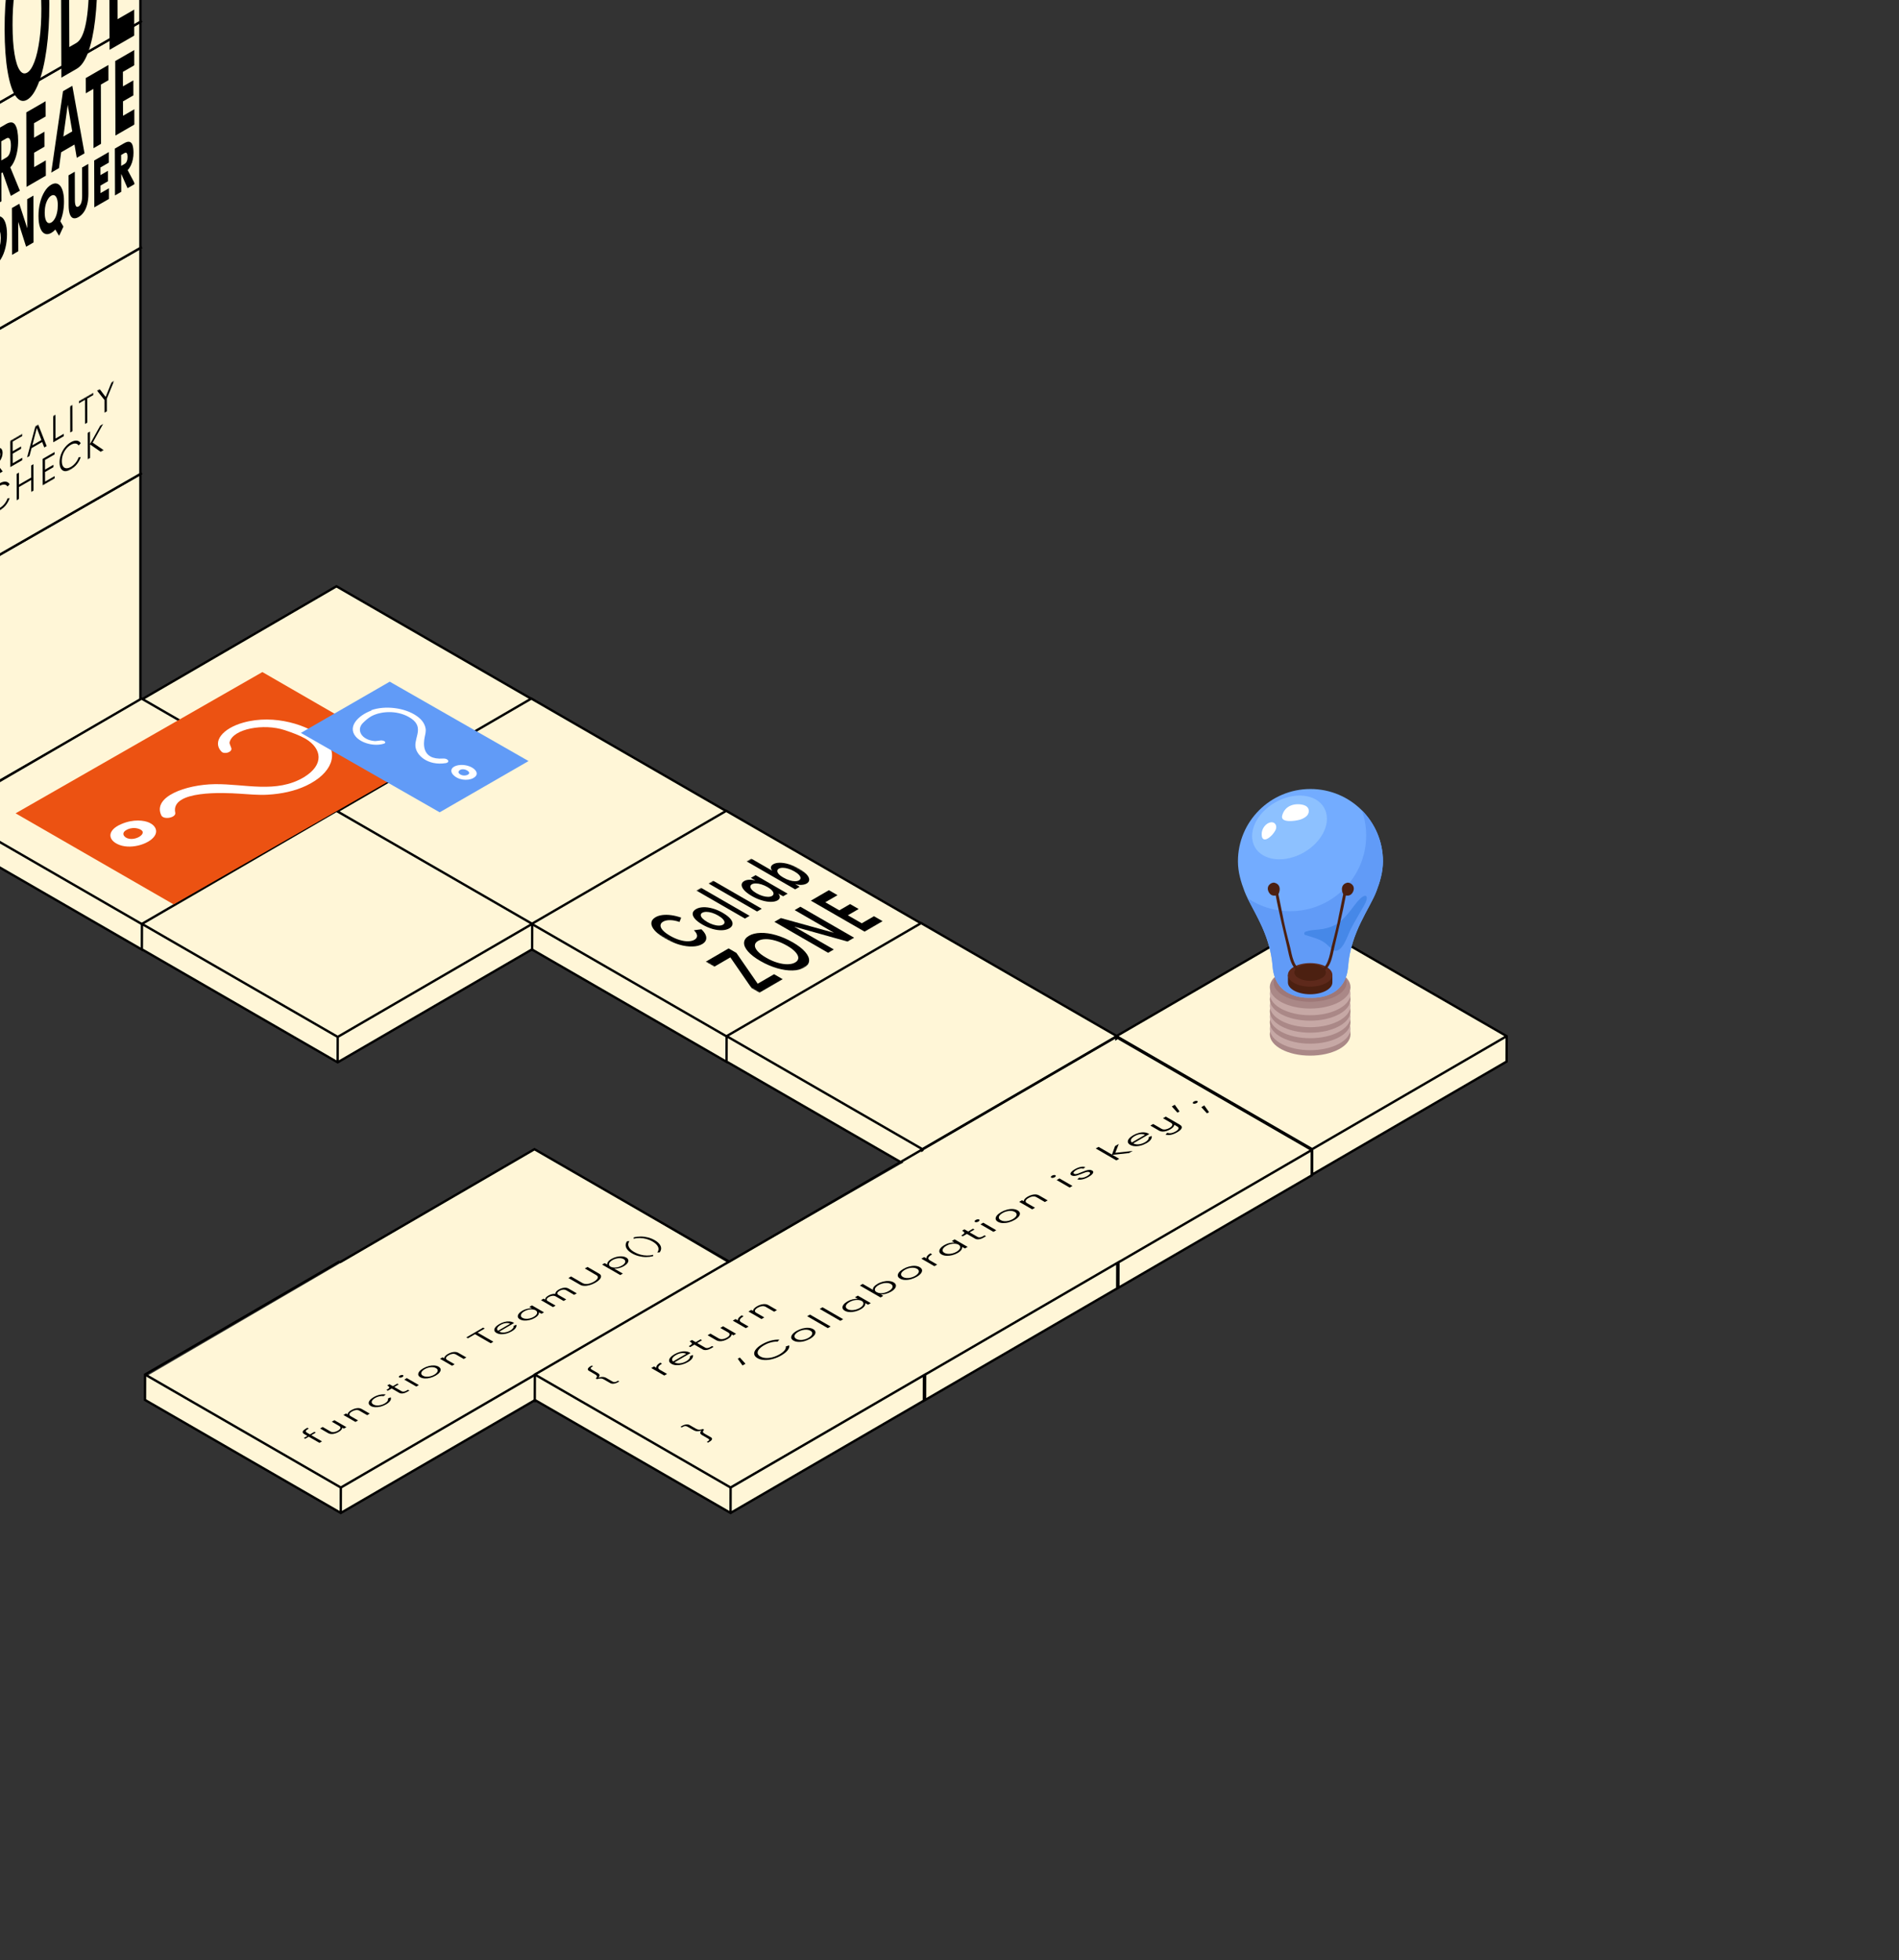 <svg width="100%" height="100%" viewBox="50 285 1218 1257" fill="none" xmlns="http://www.w3.org/2000/svg">
<rect x="50" y="285" width="1218" height="1257" fill="#333333" stroke="none"/>
<path d="M140.048 588.98L125.912 580.865L0.75 652.651L14.895 660.772L140.048 588.98Z" fill="#FFF6D7"/>
<path d="M14.895 660.772L0.75 652.651L0.752 797.648L14.893 805.755L14.895 660.772Z" fill="#FFF6D7"/>
<path d="M140.055 588.98L14.895 660.772L14.893 805.755L140.055 733.968L140.055 588.98Z" fill="#FFF6D7"/>
<path fill-rule="evenodd" clip-rule="evenodd" d="M125.912 580L140.052 588.117L140.805 587.685V588.55L141.555 588.98L140.805 589.41L140.805 734.403L14.893 806.619L0.002 798.083L1.52588e-05 652.217L125.912 580ZM14.895 659.907L138.541 588.98L125.912 581.729L2.257 652.652L14.895 659.907ZM1.5 653.947L1.502 797.214L14.143 804.46L14.145 661.206L1.5 653.947ZM15.645 661.206L15.643 804.46L139.305 733.534L139.305 590.275L15.645 661.206Z" fill="black"/>
<path d="M140.048 443.98L125.912 435.865L0.75 507.651L14.895 515.772L140.048 443.98Z" fill="#FFF6D7"/>
<path d="M14.895 515.772L0.75 507.651L0.752 652.648L14.893 660.755L14.895 515.772Z" fill="#FFF6D7"/>
<path d="M140.055 443.98L14.895 515.772L14.893 660.755L140.055 588.968L140.055 443.98Z" fill="#FFF6D7"/>
<path fill-rule="evenodd" clip-rule="evenodd" d="M125.912 435L140.052 443.117L140.805 442.685V443.55L141.555 443.98L140.805 444.41L140.805 589.403L14.893 661.619L0.002 653.083L1.52588e-05 507.217L125.912 435ZM14.895 514.907L138.541 443.98L125.912 436.729L2.257 507.652L14.895 514.907ZM1.5 508.947L1.502 652.214L14.143 659.46L14.145 516.206L1.5 508.947ZM15.645 516.206L15.643 659.46L139.305 588.534L139.305 445.275L15.645 516.206Z" fill="black"/>
<path d="M140.048 298.98L125.912 290.865L0.75 362.651L14.895 370.772L140.048 298.98Z" fill="#FFF6D7"/>
<path d="M14.895 370.772L0.75 362.651L0.752 507.648L14.893 515.755L14.895 370.772Z" fill="#FFF6D7"/>
<path d="M140.055 298.98L14.895 370.772L14.893 515.755L140.055 443.968L140.055 298.98Z" fill="#FFF6D7"/>
<path fill-rule="evenodd" clip-rule="evenodd" d="M125.912 290L140.052 298.117L140.805 297.685V298.55L141.555 298.98L140.805 299.41L140.805 444.403L14.893 516.619L0.002 508.083L1.52588e-05 362.217L125.912 290ZM14.895 369.907L138.541 298.98L125.912 291.729L2.257 362.652L14.895 369.907ZM1.5 363.947L1.502 507.214L14.143 514.46L14.145 371.206L1.5 363.947ZM15.645 371.206L15.643 514.46L139.305 443.534L139.305 300.275L15.645 371.206Z" fill="black"/>
<path d="M140.048 153.98L125.912 145.865L0.75 217.651L14.895 225.772L140.048 153.98Z" fill="#FFF6D7"/>
<path d="M14.895 225.772L0.75 217.651L0.752 362.648L14.893 370.755L14.895 225.772Z" fill="#FFF6D7"/>
<path d="M140.055 153.98L14.895 225.772L14.893 370.755L140.055 298.968L140.055 153.98Z" fill="#FFF6D7"/>
<path fill-rule="evenodd" clip-rule="evenodd" d="M125.912 145L140.052 153.117L140.805 152.685V153.55L141.555 153.98L140.805 154.41L140.805 299.403L14.893 371.619L0.002 363.083L1.52588e-05 217.217L125.912 145ZM14.895 224.907L138.541 153.98L125.912 146.729L2.257 217.652L14.895 224.907ZM1.5 218.947L1.502 362.214L14.143 369.46L14.145 226.206L1.5 218.947ZM15.645 226.206L15.643 369.46L139.305 298.534L139.305 155.275L15.645 226.206Z" fill="black"/>
<path d="M140.048 8.98L125.912 0.865L0.75 72.651L14.895 80.772L140.048 8.98Z" fill="#FFF6D7"/>
<path d="M14.895 80.772L0.75 72.651L0.752 217.648L14.893 225.755L14.895 80.772Z" fill="#FFF6D7"/>
<path d="M140.055 8.98L14.895 80.772L14.893 225.755L140.055 153.968L140.055 8.98Z" fill="#FFF6D7"/>
<path fill-rule="evenodd" clip-rule="evenodd" d="M125.912 0L140.052 8.117L140.805 7.685V8.55L141.555 8.98L140.805 9.41L140.805 154.403L14.893 226.619L0.002 218.083L1.52588e-05 72.217L125.912 0ZM14.895 79.907L138.541 8.98L125.912 1.729L2.257 72.652L14.895 79.907ZM1.5 73.947L1.502 217.214L14.143 224.46L14.145 81.206L1.5 73.947ZM15.645 81.206L15.643 224.46L139.305 153.534L139.305 10.275L15.645 81.206Z" fill="black"/>
<path d="M391.36 733.5L391.32 749.8L266.57 822.3L266.61 805.99L391.36 733.5Z" fill="#FFF6D7"/>
<path d="M266.61 805.99L266.57 822.3L141 749.8L141.05 733.5L266.61 805.99Z" fill="#FFF6D7"/>
<path d="M391.36 733.5L266.61 805.99L141.05 733.5L265.8 661L391.36 733.5Z" fill="#FFF6D7"/>
<path fill-rule="evenodd" clip-rule="evenodd" d="M265.799 660.133L392.111 733.068L392.069 750.232L266.571 823.167L140.249 750.232L140.301 733.068L265.799 660.133ZM265.801 661.867L142.546 733.498L266.609 805.123L389.864 733.502L265.801 661.867ZM390.607 734.805L267.359 806.422L267.323 820.995L390.571 749.368L390.607 734.805ZM265.823 821.003L265.859 806.422L141.796 734.797L141.751 749.368L265.823 821.003Z" fill="black"/>
<path d="M516.36 805.5L516.32 821.8L391.57 894.3L391.61 877.99L516.36 805.5Z" fill="#FFF6D7"/>
<path d="M391.61 877.99L391.57 894.3L266 821.8L266.05 805.5L391.61 877.99Z" fill="#FFF6D7"/>
<path d="M516.36 805.5L391.61 877.99L266.05 805.5L390.8 733L516.36 805.5Z" fill="#FFF6D7"/>
<path fill-rule="evenodd" clip-rule="evenodd" d="M390.799 732.133L517.111 805.068L517.069 822.232L391.571 895.167L265.249 822.232L265.301 805.068L390.799 732.133ZM390.801 733.867L267.546 805.498L391.609 877.123L514.864 805.502L390.801 733.867ZM515.607 806.805L392.359 878.422L392.323 892.995L515.571 821.368L515.607 806.805ZM390.823 893.003L390.859 878.422L266.796 806.797L266.751 821.368L390.823 893.003Z" fill="black"/>
<path d="M641.36 877.5L641.32 893.8L516.57 966.3L516.61 949.99L641.36 877.5Z" fill="#FFF6D7"/>
<path d="M516.61 949.99L516.57 966.3L391 893.8L391.05 877.5L516.61 949.99Z" fill="#FFF6D7"/>
<path d="M641.36 877.5L516.61 949.99L391.05 877.5L515.8 805L641.36 877.5Z" fill="#FFF6D7"/>
<path fill-rule="evenodd" clip-rule="evenodd" d="M515.799 804.133L642.111 877.068L642.069 894.232L516.571 967.167L390.249 894.232L390.301 877.068L515.799 804.133ZM515.801 805.867L392.546 877.498L516.609 949.123L639.864 877.502L515.801 805.867ZM640.607 878.805L517.359 950.422L517.323 964.995L640.571 893.368L640.607 878.805ZM515.823 965.003L515.859 950.422L391.796 878.797L391.751 893.368L515.823 965.003Z" fill="black"/>
<path d="M766.36 949.5L766.32 965.8L641.57 1038.3L641.61 1021.99L766.36 949.5Z" fill="#FFF6D7"/>
<path d="M641.61 1021.99L641.57 1038.3L516 965.8L516.05 949.5L641.61 1021.99Z" fill="#FFF6D7"/>
<path d="M766.36 949.5L641.61 1021.99L516.05 949.5L640.8 877L766.36 949.5Z" fill="#FFF6D7"/>
<path fill-rule="evenodd" clip-rule="evenodd" d="M640.799 876.133L767.111 949.068L767.069 966.232L641.571 1039.17L515.249 966.232L515.301 949.068L640.799 876.133ZM640.801 877.867L517.546 949.498L641.609 1021.12L764.864 949.502L640.801 877.867ZM765.607 950.805L642.359 1022.42L642.323 1036.99L765.571 965.368L765.607 950.805ZM640.823 1037L640.859 1022.42L516.796 950.797L516.751 965.368L640.823 1037Z" fill="black"/>
<path d="M1016.36 949.5L1016.32 965.8L891.57 1038.3L891.61 1021.99L1016.36 949.5Z" fill="#FFF6D7"/>
<path d="M891.61 1021.99L891.57 1038.3L766 965.8L766.05 949.5L891.61 1021.99Z" fill="#FFF6D7"/>
<path d="M1016.36 949.5L891.61 1021.99L766.05 949.5L890.8 877L1016.36 949.5Z" fill="#FFF6D7"/>
<path fill-rule="evenodd" clip-rule="evenodd" d="M890.799 876.133L1017.11 949.068L1017.07 966.232L891.571 1039.17L765.249 966.232L765.301 949.068L890.799 876.133ZM890.801 877.867L767.546 949.498L891.609 1021.12L1014.86 949.502L890.801 877.867ZM1015.61 950.805L892.359 1022.42L892.323 1036.99L1015.57 965.368L1015.61 950.805ZM890.823 1037L890.859 1022.42L766.796 950.797L766.751 965.368L890.823 1037Z" fill="black"/>
<path d="M266.36 805.5L266.32 821.8L141.57 894.3L141.61 877.99L266.36 805.5Z" fill="#FFF6D7"/>
<path d="M141.61 877.99L141.57 894.3L16 821.8L16.05 805.5L141.61 877.99Z" fill="#FFF6D7"/>
<path d="M266.36 805.5L141.61 877.99L16.05 805.5L140.8 733L266.36 805.5Z" fill="#FFF6D7"/>
<path fill-rule="evenodd" clip-rule="evenodd" d="M140.799 732.133L267.111 805.068L267.069 822.232L141.571 895.167L15.249 822.232L15.301 805.068L140.799 732.133ZM140.801 733.867L17.546 805.498L141.609 877.123L264.864 805.502L140.801 733.867ZM265.607 806.805L142.359 878.422L142.323 892.995L265.571 821.368L265.607 806.805ZM140.823 893.003L140.859 878.422L16.796 806.797L16.751 821.368L140.823 893.003Z" fill="black"/>
<path d="M391.36 877.5L391.32 893.8L266.57 966.3L266.61 949.99L391.36 877.5Z" fill="#FFF6D7"/>
<path d="M266.61 949.99L266.57 966.3L141 893.8L141.05 877.5L266.61 949.99Z" fill="#FFF6D7"/>
<path d="M391.36 877.5L266.61 949.99L141.05 877.5L265.8 805L391.36 877.5Z" fill="#FFF6D7"/>
<path fill-rule="evenodd" clip-rule="evenodd" d="M265.799 804.133L392.111 877.068L392.069 894.232L266.571 967.167L140.249 894.232L140.301 877.068L265.799 804.133ZM265.801 805.867L142.546 877.498L266.609 949.123L389.864 877.502L265.801 805.867ZM390.607 878.805L267.359 950.422L267.323 964.995L390.571 893.368L390.607 878.805ZM265.823 965.003L265.859 950.422L141.796 878.797L141.751 893.368L265.823 965.003Z" fill="black"/>
<path d="M517 1095L393.5 1022L145 1167L268 1239L517 1095Z" fill="#FFF6D7"/>
<path d="M518.36 1094.5L518.32 1110.8L393.57 1183.3L393.61 1166.99L518.36 1094.5Z" fill="#FFF6D7"/>
<path d="M393.36 1166.5L393.32 1182.8L268.57 1255.3L268.61 1238.99L393.36 1166.5Z" fill="#FFF6D7"/>
<path d="M268.61 1238.99L268.57 1255.3L143 1182.8L143.05 1166.5L268.61 1238.99Z" fill="#FFF6D7"/>
<path fill-rule="evenodd" clip-rule="evenodd" d="M392.799 1021.13L519.111 1094.07L519.069 1111.23L392.817 1184.61L392.818 1183.96L268.571 1256.17L142.249 1183.23L142.301 1166.07L267.423 1093.35L267.703 1093.83L392.799 1021.13ZM268.147 1094.67L144.546 1166.5L268.609 1238.12L394.113 1165.19L394.112 1165.83L516.864 1094.5L392.801 1022.87L268.427 1095.15L268.147 1094.67ZM517.607 1095.81L394.359 1167.42L394.323 1181.99L517.571 1110.37L517.607 1095.81ZM392.607 1167.81L269.359 1239.42L269.323 1253.99L392.571 1182.37L392.607 1167.81ZM267.823 1254L267.859 1239.42L143.796 1167.8L143.751 1182.37L267.823 1254Z" fill="black"/>
<path d="M393 1166.37L517.5 1238.87L891.5 1022.37L768 950.867L393 1166.37Z" fill="#FFF6D7"/>
<path d="M891.36 1022.5L891.32 1038.8L766.57 1111.3L766.61 1094.99L891.36 1022.5Z" fill="#FFF6D7"/>
<path d="M767.36 1094.5L767.32 1110.8L642.57 1183.3L642.61 1166.99L767.36 1094.5Z" fill="#FFF6D7"/>
<path d="M643.36 1166.5L643.32 1182.8L518.57 1255.3L518.61 1238.99L643.36 1166.5Z" fill="#FFF6D7"/>
<path d="M518.61 1238.99L518.57 1255.3L393 1182.8L393.05 1166.5L518.61 1238.99Z" fill="#FFF6D7"/>
<path fill-rule="evenodd" clip-rule="evenodd" d="M765.799 949.133L892.111 1022.07L892.069 1039.23L765.817 1112.61L765.817 1112.54L641.817 1184.61L641.817 1184.54L518.571 1256.17L392.249 1183.23L392.301 1166.07L517.423 1093.35L517.451 1093.4L641.423 1021.35L641.451 1021.4L765.799 949.133ZM641.399 1023.1L517.427 1095.15L517.399 1095.1L394.546 1166.5L518.609 1238.12L644.113 1165.19L644.113 1165.25L768.113 1093.19L768.113 1093.25L889.864 1022.5L765.801 950.867L641.427 1023.15L641.399 1023.1ZM890.607 1023.81L768.109 1094.99L768.073 1109.56L890.571 1038.37L890.607 1023.81ZM765.857 1096.24L644.109 1166.99L644.073 1181.56L765.821 1110.8L765.857 1096.24ZM641.857 1168.24L519.359 1239.42L519.323 1253.99L641.821 1182.8L641.857 1168.24ZM517.823 1254L517.859 1239.42L393.796 1167.8L393.751 1182.37L517.823 1254Z" fill="black"/>
<g clip-path="url(#clip0_171_1323)">
<path d="M890.32 934.561C876.024 934.561 864.439 940.703 864.439 948.28C864.439 955.858 876.024 962 890.32 962C904.616 962 916.201 955.858 916.201 948.28C916.201 940.703 904.616 934.561 890.32 934.561Z" fill="#AA8887"/>
<path d="M890.32 931.065C876.024 931.065 864.439 937.207 864.439 944.785C864.439 952.362 876.024 958.504 890.32 958.504C904.616 958.504 916.201 952.362 916.201 944.785C916.201 937.207 904.616 931.065 890.32 931.065Z" fill="#C6A8A5"/>
<path d="M890.32 926.889C876.024 926.889 864.439 933.031 864.439 940.608C864.439 948.186 876.024 954.328 890.32 954.328C904.616 954.328 916.201 948.186 916.201 940.608C916.201 933.031 904.616 926.889 890.32 926.889Z" fill="#AA8887"/>
<path d="M890.32 923.393C876.024 923.393 864.439 929.535 864.439 937.112C864.439 944.69 876.024 950.832 890.32 950.832C904.616 950.832 916.201 944.69 916.201 937.112C916.201 929.535 904.616 923.393 890.32 923.393Z" fill="#C6A8A5"/>
<path d="M890.32 919.84C876.024 919.84 864.439 925.982 864.439 933.56C864.439 941.137 876.024 947.279 890.32 947.279C904.616 947.279 916.201 941.137 916.201 933.56C916.201 925.982 904.616 919.84 890.32 919.84Z" fill="#AA8887"/>
<path d="M890.32 916.326C876.024 916.326 864.439 922.467 864.439 930.045C864.439 937.623 876.024 943.764 890.32 943.764C904.616 943.764 916.201 937.623 916.201 930.045C916.201 922.467 904.616 916.326 890.32 916.326Z" fill="#C6A8A5"/>
<path d="M890.32 912.149C876.024 912.149 864.439 918.291 864.439 925.869C864.439 933.446 876.024 939.588 890.32 939.588C904.616 939.588 916.201 933.446 916.201 925.869C916.201 918.291 904.616 912.149 890.32 912.149Z" fill="#AA8887"/>
<path d="M890.32 908.653C876.024 908.653 864.439 914.795 864.439 922.373C864.439 929.95 876.024 936.092 890.32 936.092C904.616 936.092 916.201 929.95 916.201 922.373C916.201 914.795 904.616 908.653 890.32 908.653Z" fill="#C6A8A5"/>
<path d="M890.32 904.364C876.024 904.364 864.439 910.505 864.439 918.083C864.439 925.661 876.024 931.802 890.32 931.802C904.616 931.802 916.201 925.661 916.201 918.083C916.201 910.505 904.616 904.364 890.32 904.364Z" fill="#AA8887"/>
<path d="M890.32 902.644C877.389 902.644 866.904 908.2 866.904 915.059C866.904 921.919 877.389 927.475 890.32 927.475C903.251 927.475 913.736 921.919 913.736 915.059C913.736 908.2 903.251 902.644 890.32 902.644Z" fill="#9E7878"/>
<path d="M937 837.355C937 811.749 916.182 791 890.509 791C864.837 791 844 811.749 844 837.355C844 844.252 845.915 850.62 848.228 856.667C852.532 867.911 864.553 882.764 866.24 904.798C867.928 926.832 890.491 924.848 890.491 924.848C890.491 924.848 912.977 926.832 914.665 904.798C916.352 882.764 928.468 867.892 932.772 856.667C935.085 850.62 937 844.252 937 837.355Z" fill="#73ACFF"/>
<path d="M923.481 804.682C925.264 809.727 926.25 815.151 926.25 820.82C926.25 847.635 904.426 869.385 877.522 869.385C867.378 869.385 857.955 866.286 850.143 860.995C855.338 871.672 864.761 885.486 866.24 904.799C867.928 926.833 890.491 924.848 890.491 924.848C890.491 924.848 912.977 926.833 914.665 904.799C916.352 882.765 928.468 867.892 932.772 856.668C935.085 850.621 937 844.252 937 837.355C937 824.599 931.824 813.053 923.481 804.682Z" fill="#619BF7"/>
<path d="M899.212 802.924C904.332 811.749 898.568 824.618 886.338 831.648C874.109 838.677 860.059 837.222 854.94 828.379C849.821 819.554 855.585 806.685 867.814 799.655C880.043 792.625 894.093 794.08 899.212 802.924Z" fill="#8DC1FF"/>
<path d="M886.262 801.299C881.219 799.863 874.223 801.091 872.383 808.007C871.037 813.034 881.029 811.522 883.93 810.634C885.656 810.105 888.139 808.839 888.993 807.063C890.13 804.682 889.201 802.168 886.262 801.318V801.299Z" fill="white"/>
<path d="M868.535 814.98C868.307 813.223 866.942 812.146 865.179 812.354C862.297 812.694 859.794 815.698 859.339 818.665C859.244 819.289 859.016 821.5 859.813 822.596C861.462 824.864 865.141 821.462 866.392 819.894C867.473 818.533 868.781 816.832 868.535 814.98Z" fill="white"/>
<path d="M918.665 865.681C916.087 869.196 910.835 876.018 906.569 878.078C897.752 882.367 893.695 880.345 887.324 882.519C886.281 882.878 886.243 884.333 887.324 884.673C891.571 886.015 897.221 887.319 900.615 890.342C902.189 891.759 905.261 894.783 906.588 894.783C910.683 894.783 913.489 887.526 915.158 883.539C918.324 876.018 925.32 865.984 926.325 862.658C927.728 857.952 924.221 858.104 918.646 865.7L918.665 865.681Z" fill="#4688E8"/>
<path d="M901.26 910.222C898.643 908.559 894.719 907.501 890.32 907.501C885.921 907.501 881.996 908.559 879.38 910.222H876.062V915.079C876.062 919.255 882.451 922.638 890.32 922.638C898.188 922.638 904.578 919.255 904.578 915.079V910.222H901.26Z" fill="#4C2011"/>
<path d="M890.32 902.644C882.432 902.644 876.062 906.027 876.062 910.203C876.062 914.379 882.451 917.762 890.32 917.762C898.188 917.762 904.578 914.379 904.578 910.203C904.578 906.027 898.188 902.644 890.32 902.644Z" fill="#5E291B"/>
<path d="M890.32 903.287C884.727 903.287 880.214 905.687 880.214 908.653C880.214 911.62 884.746 914.02 890.32 914.02C895.894 914.02 900.426 911.62 900.426 908.653C900.426 905.687 895.894 903.287 890.32 903.287Z" fill="#4C2011"/>
<path d="M885.731 907.142C879.854 906.631 878.565 897.07 877.522 892.667C876.991 890.399 875.057 883.35 873.54 876.226C872.023 869.102 870.734 861.864 869.957 858.501C871.606 855.08 870.829 851.905 867.492 851.112C865.406 850.62 861.5 853.266 863.908 857.367C865.065 859.351 866.771 859.54 868.25 859.313C870.089 869.48 874.09 885.864 875.55 892.156C877.086 898.714 878.053 907.879 885.618 908.54C886.926 908.653 887.059 907.255 885.769 907.142H885.731Z" fill="#4C2011"/>
<path d="M895.742 907.142C901.62 906.631 902.909 897.07 903.952 892.667C904.483 890.399 906.417 883.35 907.934 876.226C909.451 869.102 910.74 861.864 911.517 858.501C909.868 855.08 910.645 851.905 913.982 851.112C916.068 850.62 919.974 853.266 917.566 857.367C916.409 859.351 914.703 859.54 913.224 859.313C911.385 869.48 907.384 885.864 905.924 892.156C904.388 898.714 903.421 907.879 895.856 908.54C894.548 908.653 894.415 907.255 895.705 907.142H895.742Z" fill="#4C2011"/>
</g>
<g clip-path="url(#clip1_171_1323)">
<path d="M161.366 865L60 806.603L218.293 716L319.586 774.47L161.366 865Z" fill="#EC5212"/>
<path d="M257.738 758.771C248.189 750.114 226.006 742.778 206.026 748.427C192.658 752.168 186.047 760.678 191.997 766.987C193.98 769.042 199.048 767.281 198.387 764.86C197.946 763.393 196.992 761.925 197.285 760.898C199.562 752.315 219.248 748.793 232.69 753.269C237.538 754.883 242.092 756.57 245.985 758.771C256.489 765.08 258.105 775.424 244.957 783.421C227.255 794.058 206.908 787.602 187.663 787.896C169.079 788.189 147.777 795.966 153.433 807.851C154.902 811.005 163.129 809.391 162.395 806.163C159.31 791.564 194.2 793.398 203.309 793.985C209.405 794.352 215.502 795.012 221.819 794.645C230.56 794.132 238.934 792.371 246.279 788.923C263.027 781.073 267.801 767.941 257.738 758.844V758.771Z" fill="white"/>
<path d="M149.687 820.175C151.009 817.241 149.393 814.306 145.794 812.619C142.562 811.078 135.584 810.125 127.798 813.499C118.469 817.461 118.837 823.99 126.77 826.925C134.923 829.933 147.116 825.824 149.687 820.175ZM134.188 823.037C130.516 823.037 127.945 820.395 129.708 818.341C130.736 817.167 132.94 816.214 134.996 816.067C137.567 815.774 141.24 816.874 141.534 818.561C141.901 820.689 137.861 823.11 134.115 823.037H134.188Z" fill="white"/>
<path d="M332 805.943L389 773.076L299.974 722.163L242.974 755.029L332 805.943Z" fill="#619BF7"/>
<path d="M288.295 740.65C279.847 743.731 272.722 750.921 278.158 757.377C281.831 761.705 290.131 763.833 296.228 761.925C298.284 761.265 296.522 759.651 294.098 759.871C292.628 760.018 291.233 760.311 290.204 760.238C281.831 759.504 278.378 753.122 282.712 748.72C284.255 747.179 285.944 745.639 288.074 744.392C294.244 741.017 304.381 740.43 312.094 744.758C322.451 750.481 316.134 757.083 316.428 763.319C316.721 769.335 324.361 776.231 335.893 774.397C338.904 773.883 337.435 771.242 334.203 771.462C319.953 772.489 321.79 761.118 322.304 758.184C322.671 756.203 323.332 754.222 322.965 752.168C322.451 749.307 320.761 746.592 317.382 744.245C309.743 738.816 296.889 737.275 288.001 740.503L288.295 740.65Z" fill="white"/>
<path d="M348.16 775.717C345.295 775.277 342.43 775.791 340.814 776.964C339.345 777.991 338.39 780.266 341.696 782.833C345.589 785.841 351.906 785.768 354.77 783.127C357.709 780.486 353.742 776.524 348.16 775.717ZM350.951 780.706C350.951 781.88 348.38 782.76 346.397 782.173C345.295 781.88 344.34 781.146 344.12 780.486C343.826 779.679 344.928 778.432 346.544 778.358C348.6 778.212 350.951 779.532 350.951 780.779V780.706Z" fill="white"/>
</g>
<g clip-path="url(#clip2_171_1323)">
<mask id="mask0_171_1323" style="mask-type:luminance" maskUnits="userSpaceOnUse" x="20" y="203" width="117" height="273">
<path d="M20.58 475.17L20 269.96L135.98 203L136.57 408.21L20.58 475.17Z" fill="white"/>
</mask>
<g mask="url(#mask0_171_1323)">
<path d="M28.52 434.79C26.97 435.68 25.59 437.12 24.38 439.1C23.16 441.09 22.22 443.44 21.54 446.18C20.86 448.91 20.52 451.81 20.53 454.88C20.54 457.95 20.89 460.43 21.59 462.37C22.28 464.31 23.24 465.57 24.46 466.14C25.68 466.72 27.07 466.56 28.62 465.67C29.85 464.96 30.97 463.92 31.99 462.52C33.02 461.13 33.89 459.49 34.61 457.59C35.33 455.7 35.86 453.64 36.2 451.4L32.44 451.01C32.19 452.82 31.71 454.41 31.03 455.76C30.34 457.11 29.53 458.06 28.6 458.6C27.83 459.04 27.14 459.1 26.52 458.77C25.9 458.45 25.42 457.75 25.06 456.69C24.71 455.62 24.54 454.25 24.53 452.57C24.52 450.89 24.69 449.32 25.03 447.86C25.38 446.39 25.85 445.14 26.47 444.09C27.09 443.04 27.78 442.3 28.55 441.85C29.49 441.31 30.3 441.32 30.99 441.87C31.68 442.43 32.16 443.46 32.42 444.97L36.16 440.25C35.81 438.42 35.27 436.97 34.54 435.92C33.81 434.86 32.93 434.23 31.9 434.02C30.87 433.82 29.75 434.07 28.52 434.78" fill="black"/>
<path d="M46.45 448.29C45.68 448.74 44.99 448.79 44.37 448.46C43.75 448.14 43.27 447.44 42.91 446.38C42.56 445.31 42.39 443.94 42.38 442.26C42.37 440.58 42.54 439.01 42.88 437.55C43.23 436.08 43.7 434.83 44.32 433.78C44.94 432.73 45.63 431.99 46.4 431.54C47.17 431.09 47.88 431.03 48.5 431.37C49.12 431.7 49.61 432.4 49.96 433.46C50.31 434.52 50.49 435.89 50.5 437.57C50.51 439.25 50.34 440.82 49.99 442.29C49.64 443.76 49.16 445.01 48.54 446.05C47.93 447.09 47.23 447.84 46.45 448.29ZM46.38 424.48C44.83 425.37 43.45 426.81 42.24 428.79C41.02 430.78 40.08 433.13 39.4 435.87C38.72 438.6 38.38 441.5 38.39 444.57C38.4 447.64 38.75 450.1 39.45 452.04C40.14 453.99 41.1 455.25 42.32 455.83C43.54 456.42 44.93 456.26 46.48 455.36C48.03 454.46 49.42 453.03 50.63 451.03C51.85 449.04 52.8 446.68 53.47 443.94C54.15 441.21 54.48 438.32 54.48 435.28C54.48 432.24 54.12 429.71 53.43 427.77C52.74 425.82 51.78 424.57 50.55 423.99C49.33 423.42 47.94 423.58 46.39 424.47" fill="black"/>
<path d="M71.44 410.44L67.43 412.76L67.48 431.39L62.37 415.68L57.64 418.41L57.73 448.45L61.74 446.14L61.68 427.27L66.75 443.24L71.52 440.48L71.44 410.44Z" fill="black"/>
<path d="M82.89 427.68C82.08 428.15 81.36 428.21 80.73 427.88C80.1 427.54 79.6 426.82 79.23 425.71C78.87 424.6 78.69 423.13 78.68 421.32C78.68 419.65 78.85 418.07 79.2 416.6C79.56 415.12 80.06 413.86 80.69 412.8C81.33 411.74 82.04 410.98 82.85 410.52C83.66 410.06 84.36 409.99 85.01 410.31C85.64 410.63 86.15 411.32 86.51 412.38C86.88 413.43 87.06 414.8 87.07 416.48C87.07 418.29 86.9 419.97 86.54 421.5C86.19 423.03 85.69 424.33 85.05 425.4C84.42 426.46 83.7 427.23 82.89 427.7M82.82 403.47C81.24 404.38 79.84 405.83 78.61 407.82C77.37 409.82 76.4 412.19 75.71 414.93C75.01 417.67 74.68 420.57 74.69 423.63C74.7 426.69 75.05 429.16 75.76 431.09C76.46 433.03 77.44 434.28 78.69 434.85C79.93 435.43 81.34 435.25 82.92 434.34C83.83 433.82 84.69 433.1 85.5 432.19L87.92 436.32L90.67 430.33L88.7 426.9C89.46 425.09 90.05 423.1 90.45 420.93C90.86 418.76 91.06 416.52 91.05 414.18C91.05 411.11 90.68 408.62 89.98 406.69C89.28 404.75 88.3 403.51 87.05 402.94C85.81 402.38 84.39 402.55 82.82 403.47Z" fill="black"/>
<path d="M106.65 390.11L102.64 392.42L102.69 410.53C102.7 414.22 101.93 416.52 100.38 417.41C98.83 418.3 98.04 416.91 98.03 413.22L97.98 395.11L93.97 397.42L94.02 416.59C94.02 419.2 94.31 421.19 94.86 422.56C95.41 423.92 96.16 424.72 97.11 424.94C98.06 425.16 99.15 424.92 100.39 424.2C101.63 423.48 102.71 422.48 103.66 421.16C104.61 419.84 105.35 418.18 105.89 416.19C106.43 414.19 106.7 411.88 106.7 409.27L106.65 390.1" fill="black"/>
<path d="M119.79 382.52L110.4 387.94L110.49 417.99L119.88 412.57L119.86 405.73L114.48 408.84L114.46 404L119.27 401.22L119.25 394.53L114.45 397.3L114.43 392.39L119.81 389.29L119.79 382.52Z" fill="black"/>
<path d="M127.71 391.4L127.69 384.41L129.8 383.19C130.49 382.79 130.99 382.81 131.31 383.24C131.63 383.66 131.79 384.42 131.8 385.52C131.81 386.62 131.65 387.63 131.33 388.4C131.02 389.18 130.52 389.77 129.82 390.18L127.71 391.4ZM129.61 376.86L123.67 380.29L123.76 410.33L127.77 408.02L127.74 396.76L127.85 396.7L131.81 405.69L136.57 402.94L131.88 394.1C132.65 393.32 133.32 392.34 133.89 391.16C134.46 389.97 134.89 388.68 135.18 387.28C135.48 385.87 135.63 384.46 135.62 383.04C135.62 381.07 135.43 379.47 135.06 378.26C134.7 377.05 134.08 376.3 133.19 376C132.31 375.71 131.12 375.99 129.62 376.86" fill="black"/>
<path d="M34.34 261.68C31.6 263.26 29.15 266.84 26.99 272.42C24.83 278 23.14 285.17 21.93 293.91C20.71 302.66 20.12 312.35 20.15 322.97C20.18 333.59 20.83 342.64 22.09 349.96C23.35 357.27 25.07 362.48 27.26 365.58C29.44 368.68 31.91 369.44 34.65 367.86C36.66 366.7 38.53 364.42 40.25 361.01C41.97 357.61 43.46 353.28 44.73 348.02C46 342.76 46.97 336.8 47.64 330.15L42.86 326.34C42.18 332.85 41.11 338.22 39.64 342.46C38.17 346.71 36.49 349.38 34.6 350.47C32.85 351.48 31.27 350.96 29.86 348.91C28.45 346.86 27.34 343.37 26.52 338.45C25.7 333.53 25.28 327.39 25.26 320.03C25.24 312.67 25.62 306.14 26.41 300.3C27.2 294.45 28.29 289.69 29.68 286.02C31.07 282.35 32.65 280.01 34.4 279C36.3 277.91 37.99 278.63 39.47 281.16C40.95 283.7 42.05 287.83 42.77 293.53L47.51 284.21C46.81 278.41 45.8 273.61 44.51 269.84C43.21 266.06 41.7 263.47 39.97 262.06C38.24 260.66 36.37 260.53 34.35 261.69" fill="black"/>
<path d="M67.38 331.6C65.63 332.61 64.05 332.09 62.64 330.04C61.23 327.99 60.12 324.49 59.3 319.55C58.48 314.6 58.07 308.45 58.05 301.09C58.03 293.73 58.41 287.21 59.2 281.36C59.99 275.51 61.08 270.75 62.47 267.08C63.87 263.41 65.44 261.07 67.19 260.06C68.94 259.05 70.5 259.58 71.91 261.64C73.31 263.7 74.43 267.18 75.25 272.1C76.07 277.02 76.5 283.13 76.52 290.44C76.54 297.75 76.15 304.42 75.36 310.3C74.56 316.18 73.47 320.95 72.09 324.61C70.7 328.28 69.14 330.61 67.4 331.62M67.15 242.77C64.41 244.35 61.97 247.93 59.8 253.51C57.64 259.09 55.95 266.26 54.74 275C53.52 283.75 52.93 293.43 52.96 304.05C52.99 314.68 53.64 323.66 54.9 331C56.16 338.34 57.88 343.56 60.07 346.65C62.26 349.74 64.72 350.51 67.46 348.93C70.2 347.35 72.61 343.77 74.78 338.16C76.94 332.55 78.63 325.37 79.85 316.6C81.07 307.83 81.66 298.13 81.63 287.5C81.6 276.88 80.95 267.91 79.69 260.59C78.43 253.28 76.71 248.08 74.52 245C72.34 241.93 69.88 241.18 67.15 242.76" fill="black"/>
<path d="M94.45 315.18L94.25 245.08L98.75 242.48C101.5 240.89 103.57 242.74 104.95 248.03C106.33 253.33 107.03 261.57 107.07 272.78C107.1 283.99 106.44 293.03 105.1 299.89C103.75 306.76 101.7 310.99 98.95 312.57L94.45 315.17M98.94 225.74L89.06 231.44L89.35 334.8L99.23 329.1C102.14 327.42 104.59 323.87 106.57 318.43C108.56 313 110.03 306.11 111.01 297.77C111.99 289.42 112.46 280.06 112.43 269.67C112.4 259.33 111.88 250.57 110.85 243.38C109.83 236.2 108.31 231.04 106.3 227.91C104.3 224.78 101.84 224.06 98.93 225.74" fill="black"/>
<path d="M135.99 204.36L119.99 213.6L120.28 316.96L136.28 307.72L136.23 291.06L125.4 297.31L125.33 270.56L134.91 265.02L134.87 248.58L125.28 254.11L125.21 227.21L136.03 220.96L135.99 204.36Z" fill="black"/>
<path d="M31.09 377.08C29.02 378.28 27.17 380.36 25.54 383.32C23.91 386.28 22.64 389.89 21.73 394.15C20.82 398.41 20.37 402.97 20.39 407.84C20.4 412.71 20.88 416.75 21.81 419.94C22.75 423.13 24.03 425.26 25.67 426.34C27.3 427.42 29.16 427.36 31.23 426.16C32.81 425.25 34.28 423.79 35.63 421.8C36.97 419.81 38.13 417.4 39.09 414.57C40.05 411.74 40.77 408.63 41.24 405.25L36.67 404.15C36.28 407.09 35.59 409.61 34.62 411.71C33.65 413.8 32.51 415.22 31.2 415.98C30.07 416.63 29.06 416.64 28.16 416C27.26 415.36 26.55 414.1 26.04 412.22C25.52 410.34 25.25 407.95 25.25 405.04C25.25 402.13 25.49 399.45 26 396.98C26.5 394.52 27.2 392.44 28.09 390.77C28.99 389.09 29.99 387.94 31.12 387.28C32.43 386.52 33.57 386.63 34.56 387.59C35.54 388.56 36.24 390.27 36.65 392.75L41.2 386.38C40.71 383.56 39.98 381.29 39.01 379.58C38.03 377.87 36.87 376.8 35.52 376.37C34.16 375.93 32.69 376.18 31.11 377.09" fill="black"/>
<path d="M50.84 387.89L50.81 375.64L54.05 373.77C55.03 373.2 55.77 373.32 56.25 374.14C56.74 374.95 56.99 376.29 56.99 378.17C56.99 380.05 56.76 381.79 56.28 383.14C55.81 384.48 55.08 385.44 54.08 386.02L50.84 387.89ZM53.83 364.6L45.89 369.18L46.03 416.95L50.91 414.13L50.86 396.01L51.66 395.55L56.95 410.64L62.75 407.29L56.59 392.3C57.63 391.21 58.53 389.77 59.3 387.98C60.06 386.18 60.64 384.19 61.04 381.98C61.45 379.77 61.65 377.53 61.64 375.23C61.63 370.51 61.02 367.16 59.81 365.16C58.61 363.16 56.61 362.97 53.82 364.59" fill="black"/>
<path d="M79.27 349.92L66.87 357.08L67 404.85L79.41 397.68L79.38 387.85L71.87 392.19L71.85 382.95L78.52 379.09L78.5 369.46L71.82 373.32L71.79 364.02L79.3 359.68L79.27 349.92Z" fill="black"/>
<path d="M90.63 372.56L93.44 352.2L96.34 369.26L90.63 372.56ZM96.39 340.03L90.41 343.48L82.86 395.68L87.83 392.81L89.23 382.64L97.78 377.7L99.24 386.21L104.21 383.34L96.38 340.01" fill="black"/>
<path d="M119.52 326.68L104.99 335.07L105.02 344.83L109.88 342.03L109.98 380.03L114.8 377.25L114.7 339.24L119.54 336.45L119.52 326.68Z" fill="black"/>
<path d="M136.31 316.99L123.9 324.15L124.04 371.92L136.44 364.75L136.41 354.92L128.91 359.26L128.88 350.02L135.55 346.17L135.52 336.54L128.85 340.39L128.83 331.09L136.33 326.75L136.31 316.99Z" fill="black"/>
</g>
</g>
<g clip-path="url(#clip3_171_1323)">
<mask id="mask1_171_1323" style="mask-type:luminance" maskUnits="userSpaceOnUse" x="42" y="529" width="82" height="88">
<path d="M42.12 616.91L42 575.94L123.3 529L123.42 569.97L42.12 616.91Z" fill="white"/>
</mask>
<g mask="url(#mask1_171_1323)">
<path d="M43.47 583.81L43.45 576.59L47.18 574.44C47.78 574.09 48.31 573.95 48.76 574C49.21 574.05 49.56 574.29 49.8 574.69C50.04 575.1 50.16 575.66 50.16 576.35C50.16 577.04 50.05 577.74 49.81 578.43C49.58 579.11 49.23 579.73 48.79 580.29C48.34 580.86 47.81 581.31 47.2 581.66L43.47 583.81ZM47.24 572.91L42 575.94L42.05 592.96L43.5 592.12L43.48 585.22L46.48 583.49L50.02 588.35L51.74 587.36L48.08 582.51C48.79 581.98 49.42 581.33 49.97 580.55C50.51 579.77 50.92 578.94 51.22 578.06C51.51 577.17 51.66 576.31 51.65 575.47C51.65 574.52 51.47 573.75 51.12 573.18C50.77 572.61 50.26 572.29 49.6 572.23C48.93 572.17 48.15 572.39 47.24 572.92" fill="black"/>
<path d="M64.24 563.1L56.58 567.52L56.63 584.54L64.29 580.12V578.56L58.14 582.1L58.12 575.94L63.52 572.82V571.28L58.12 574.39L58.1 568.21L64.25 564.66L64.24 563.1Z" fill="black"/>
<path d="M70.71 570.59L73.61 559.48L76.55 567.22L70.71 570.59ZM74.46 557.2L72.74 558.19L67.38 578.33L68.92 577.44L70.24 572.4L77.05 568.47L78.39 571.97L79.94 571.08L74.47 557.19" fill="black"/>
<path d="M85.57 550.79L84.12 551.62L84.17 568.64L90.89 564.76V563.2L85.61 566.24L85.57 550.79Z" fill="black"/>
<path d="M96.45 544.5L95.01 545.34L95.05 562.36L96.5 561.52L96.45 544.5Z" fill="black"/>
<path d="M109.81 536.79L100.63 542.09V543.65L104.5 541.42L104.54 556.88L105.99 556.04L105.95 540.59L109.81 538.36V536.79Z" fill="black"/>
<path d="M123.3 529L121.61 529.98L117.76 539.59L113.87 534.45L112.17 535.43L117.03 541.54L117.05 549.66L118.53 548.8L118.51 540.67L123.3 529Z" fill="black"/>
<path d="M49.82 594.95C48.46 595.74 47.24 596.79 46.14 598.13C45.04 599.47 44.18 600.98 43.54 602.67C42.91 604.36 42.6 606.09 42.6 607.86C42.6 609.63 42.93 611.01 43.56 611.97C44.2 612.92 45.07 613.43 46.17 613.5C47.27 613.56 48.5 613.21 49.86 612.42C51.22 611.63 52.51 610.51 53.64 609.12C54.76 607.72 55.61 606.17 56.19 604.47L54.86 604.55C54.38 605.89 53.7 607.11 52.82 608.19C51.94 609.27 50.96 610.12 49.86 610.76C48.76 611.4 47.8 611.67 46.92 611.62C46.04 611.57 45.34 611.17 44.83 610.39C44.32 609.61 44.06 608.49 44.06 607.01C44.06 605.53 44.31 604.13 44.81 602.77C45.32 601.4 46.01 600.2 46.89 599.13C47.77 598.06 48.75 597.22 49.82 596.6C50.89 595.98 51.9 595.68 52.78 595.75C53.66 595.82 54.35 596.24 54.84 597.02L56.17 595.57C55.59 594.55 54.73 593.99 53.6 593.89C52.47 593.78 51.22 594.14 49.82 594.94" fill="black"/>
<path d="M71.45 582.7L69.99 583.54L70.02 591.26L62.16 595.8L62.13 588.08L60.66 588.93L60.71 605.95L62.18 605.09L62.16 597.35L70.02 592.81L70.04 600.56L71.5 599.72L71.45 582.7Z" fill="black"/>
<path d="M85 574.88L77.34 579.3L77.39 596.31L85.05 591.89V590.33L78.91 593.87L78.89 587.71L84.28 584.6V583.05L78.88 586.16L78.87 579.98L85.01 576.43L85 574.88Z" fill="black"/>
<path d="M95.42 568.63C94.06 569.42 92.84 570.48 91.74 571.81C90.64 573.14 89.78 574.66 89.14 576.35C88.51 578.04 88.2 579.77 88.2 581.54C88.2 583.31 88.53 584.69 89.16 585.65C89.8 586.6 90.67 587.11 91.77 587.18C92.87 587.24 94.1 586.89 95.46 586.1C96.82 585.31 98.11 584.19 99.24 582.8C100.36 581.4 101.21 579.85 101.79 578.15L100.46 578.23C99.98 579.57 99.3 580.79 98.42 581.87C97.54 582.95 96.56 583.8 95.46 584.44C94.36 585.08 93.4 585.35 92.52 585.3C91.64 585.25 90.94 584.85 90.43 584.07C89.92 583.29 89.66 582.17 89.66 580.69C89.66 579.21 89.91 577.81 90.41 576.45C90.92 575.08 91.61 573.88 92.49 572.81C93.36 571.75 94.35 570.9 95.42 570.28C96.49 569.66 97.5 569.36 98.38 569.43C99.26 569.5 99.95 569.92 100.44 570.7L101.77 569.25C101.18 568.23 100.33 567.67 99.2 567.57C98.07 567.46 96.82 567.82 95.42 568.62" fill="black"/>
<path d="M116.14 556.9L114.32 557.95L107.73 569.78L107.71 561.77L106.25 562.61L106.3 579.62L107.76 578.78L107.73 570.01L114.66 574.8L116.53 573.72L109.44 568.88L116.14 556.9Z" fill="black"/>
</g>
</g>
<path d="M252.537 1203.75L251.662 1203.24L248.802 1204.9L246.961 1203.84C246.426 1203.53 246.164 1203.24 246.125 1202.97C246.086 1202.69 246.204 1202.45 246.439 1202.22C246.674 1202 247.039 1201.77 247.483 1201.5L248.058 1201.18L247.131 1200.64L246.478 1201.02C245.72 1201.47 245.146 1201.87 244.728 1202.28C244.297 1202.68 244.114 1203.09 244.14 1203.52C244.179 1203.93 244.558 1204.37 245.263 1204.77L247.157 1205.87L244.858 1207.2L245.733 1207.71L248.032 1206.38L254.875 1210.32L256.521 1209.37L249.677 1205.42L252.537 1203.76" fill="black"/>
<path d="M272.192 1200.25L264.474 1195.8L262.815 1196.76L267.569 1199.51C268.039 1199.78 268.3 1200.08 268.366 1200.42C268.431 1200.77 268.3 1201.13 268.013 1201.48C267.713 1201.84 267.269 1202.2 266.681 1202.54C265.871 1203.01 265.062 1203.29 264.187 1203.41C263.338 1203.53 262.58 1203.39 261.927 1203.01L256.978 1200.15L255.319 1201.11L260.517 1204.12C261.078 1204.44 261.744 1204.63 262.476 1204.65C263.233 1204.69 264.004 1204.59 264.813 1204.35C265.623 1204.12 266.42 1203.78 267.203 1203.32C267.987 1202.86 268.548 1202.42 268.927 1201.95C269.319 1201.48 269.502 1201.02 269.489 1200.59L270.573 1201.19L272.179 1200.25" fill="black"/>
<path d="M287.146 1191.57L281.961 1188.58C281.399 1188.25 280.733 1188.07 280.002 1188.04C279.258 1188.01 278.461 1188.12 277.664 1188.35C276.855 1188.59 276.058 1188.93 275.274 1189.39C274.491 1189.84 273.942 1190.27 273.551 1190.74C273.159 1191.2 272.963 1191.66 272.976 1192.09L271.931 1191.49L270.273 1192.45L277.991 1196.91L279.649 1195.94L274.909 1193.21C274.439 1192.94 274.164 1192.62 274.099 1192.28C274.047 1191.93 274.164 1191.58 274.452 1191.23C274.752 1190.86 275.209 1190.51 275.797 1190.17C276.606 1189.7 277.416 1189.41 278.278 1189.29C279.127 1189.18 279.871 1189.31 280.55 1189.7L285.5 1192.56L287.159 1191.59" fill="black"/>
<path d="M300.544 1181.11L298.768 1181.9C298.99 1182.4 298.938 1182.93 298.559 1183.5C298.194 1184.06 297.58 1184.59 296.718 1185.09C295.948 1185.53 295.125 1185.87 294.237 1186.09C293.336 1186.32 292.487 1186.39 291.651 1186.34C290.815 1186.29 290.11 1186.08 289.509 1185.73C288.908 1185.38 288.53 1184.96 288.425 1184.49C288.321 1184.02 288.464 1183.51 288.843 1183C289.222 1182.49 289.796 1182.01 290.58 1181.55C291.442 1181.05 292.356 1180.69 293.323 1180.48C294.302 1180.27 295.203 1180.22 296.065 1180.35L297.436 1179.32C296.274 1179.11 295.02 1179.16 293.636 1179.46C292.252 1179.76 290.933 1180.28 289.666 1181.01C288.569 1181.65 287.759 1182.32 287.198 1183.03C286.636 1183.73 286.414 1184.41 286.505 1185.05C286.61 1185.69 287.041 1186.24 287.837 1186.7C288.634 1187.15 289.574 1187.4 290.684 1187.45C291.795 1187.51 292.97 1187.37 294.184 1187.06C295.399 1186.73 296.548 1186.25 297.645 1185.62C298.481 1185.14 299.16 1184.63 299.67 1184.11C300.192 1183.59 300.518 1183.06 300.675 1182.56C300.819 1182.05 300.78 1181.56 300.544 1181.12" fill="black"/>
<path d="M312.573 1176.78L311.684 1176.27L310.587 1176.91C310.078 1177.21 309.543 1177.4 309.007 1177.46C308.459 1177.53 308.002 1177.46 307.623 1177.24L302.869 1174.5L305.716 1172.84L304.841 1172.33L301.994 1173.99L299.774 1172.71L298.364 1173.53C299.043 1173.92 299.461 1174.25 299.63 1174.5C299.8 1174.76 299.748 1175.02 299.474 1175.28C299.212 1175.56 298.677 1175.92 297.867 1176.39L298.742 1176.9L301.224 1175.45L306.082 1178.26C306.709 1178.62 307.466 1178.74 308.354 1178.62C309.255 1178.51 310.156 1178.18 311.071 1177.66L312.559 1176.8" fill="black"/>
<path d="M318.645 1173.26L310.927 1168.8L309.281 1169.76L317 1174.21L318.645 1173.26ZM308.511 1166.92C308.289 1166.79 307.976 1166.75 307.584 1166.8C307.192 1166.86 306.826 1166.99 306.487 1167.18C306.147 1167.38 305.938 1167.59 305.847 1167.82C305.768 1168.06 305.821 1168.23 306.056 1168.36C306.291 1168.49 306.591 1168.53 306.983 1168.48C307.388 1168.42 307.753 1168.31 308.093 1168.11C308.433 1167.91 308.642 1167.69 308.72 1167.47C308.798 1167.24 308.733 1167.05 308.511 1166.94" fill="black"/>
<path d="M321.27 1167.26C320.656 1166.91 320.304 1166.49 320.212 1166.01C320.108 1165.53 320.252 1165.03 320.63 1164.52C321.009 1164.01 321.597 1163.53 322.38 1163.07C323.164 1162.61 324 1162.27 324.888 1162.05C325.776 1161.83 326.638 1161.74 327.474 1161.79C328.309 1161.84 329.028 1162.05 329.641 1162.4C330.255 1162.76 330.621 1163.18 330.712 1163.67C330.804 1164.15 330.66 1164.66 330.268 1165.17C329.89 1165.7 329.302 1166.18 328.518 1166.64C327.735 1167.09 326.899 1167.43 326.011 1167.64C325.123 1167.86 324.261 1167.95 323.438 1167.89C322.602 1167.84 321.871 1167.63 321.257 1167.28M331.261 1161.46C330.464 1161.01 329.498 1160.75 328.401 1160.69C327.291 1160.64 326.128 1160.77 324.914 1161.1C323.699 1161.43 322.55 1161.91 321.453 1162.54C320.356 1163.16 319.52 1163.85 318.959 1164.56C318.397 1165.28 318.175 1165.94 318.253 1166.6C318.345 1167.24 318.789 1167.79 319.599 1168.26C320.408 1168.73 321.349 1168.97 322.472 1169.03C323.595 1169.08 324.77 1168.95 325.985 1168.62C327.212 1168.29 328.362 1167.81 329.472 1167.17C330.582 1166.53 331.378 1165.87 331.94 1165.16C332.488 1164.45 332.724 1163.78 332.619 1163.14C332.515 1162.5 332.071 1161.93 331.274 1161.48" fill="black"/>
<path d="M349.113 1155.55L343.929 1152.56C343.367 1152.23 342.701 1152.05 341.957 1152.02C341.212 1151.98 340.429 1152.09 339.619 1152.32C338.809 1152.56 338.013 1152.9 337.229 1153.35C336.446 1153.81 335.897 1154.24 335.505 1154.71C335.113 1155.17 334.918 1155.63 334.918 1156.07L333.873 1155.47L332.227 1156.42L339.946 1160.88L341.591 1159.92L336.85 1157.19C336.38 1156.92 336.119 1156.61 336.041 1156.25C335.975 1155.91 336.093 1155.56 336.393 1155.2C336.694 1154.84 337.138 1154.48 337.738 1154.14C338.548 1153.67 339.358 1153.38 340.22 1153.26C341.056 1153.16 341.813 1153.28 342.492 1153.67L347.442 1156.53L349.1 1155.56" fill="black"/>
<path d="M360.893 1137.02L359.874 1136.42L349.1 1142.69L350.132 1143.27L354.664 1140.63L364.746 1146.46L366.456 1145.47L356.361 1139.64L360.893 1137.02Z" fill="black"/>
<path d="M369.434 1138.45C368.82 1137.9 368.664 1137.3 368.977 1136.62C369.304 1135.96 369.996 1135.31 371.08 1134.68C372.164 1134.05 373.221 1133.67 374.305 1133.52C375.389 1133.37 376.356 1133.5 377.231 1133.92L369.434 1138.45ZM379.451 1133.26C378.628 1132.79 377.688 1132.51 376.656 1132.45C375.637 1132.38 374.567 1132.5 373.457 1132.81C372.346 1133.11 371.262 1133.57 370.205 1134.18C369.147 1134.8 368.285 1135.49 367.736 1136.18C367.175 1136.87 366.966 1137.54 367.07 1138.18C367.162 1138.82 367.632 1139.38 368.455 1139.85C369.277 1140.32 370.244 1140.59 371.341 1140.65C372.438 1140.7 373.587 1140.57 374.776 1140.26C375.977 1139.93 377.126 1139.45 378.249 1138.79C379.372 1138.14 380.195 1137.43 380.718 1136.69C381.214 1135.93 381.371 1135.23 381.149 1134.57L379.425 1135.29C379.529 1135.76 379.412 1136.27 379.033 1136.81C378.654 1137.34 378.08 1137.83 377.296 1138.28C376.512 1138.74 375.742 1139.05 374.906 1139.29C374.057 1139.52 373.234 1139.62 372.412 1139.59C371.602 1139.55 370.871 1139.35 370.218 1139L379.725 1133.48L379.438 1133.27" fill="black"/>
<path d="M385.119 1130.16C384.518 1129.81 384.178 1129.4 384.087 1128.92C383.996 1128.44 384.152 1127.93 384.531 1127.4C384.91 1126.88 385.484 1126.4 386.255 1125.96C387.025 1125.51 387.848 1125.18 388.762 1124.96C389.677 1124.75 390.552 1124.68 391.387 1124.73C392.223 1124.78 392.928 1124.98 393.49 1125.3C394.052 1125.63 394.378 1126.03 394.482 1126.52C394.574 1127 394.443 1127.51 394.078 1128.03C393.712 1128.55 393.15 1129.04 392.367 1129.49C391.583 1129.95 390.774 1130.28 389.872 1130.5C388.971 1130.72 388.109 1130.81 387.26 1130.76C386.425 1130.71 385.706 1130.51 385.119 1130.17M398.91 1126.62L391.191 1122.17L389.533 1123.13L391.178 1124.09C390.225 1124.01 389.206 1124.1 388.083 1124.38C386.973 1124.64 385.955 1125.05 385.001 1125.6C383.996 1126.19 383.238 1126.82 382.729 1127.51C382.219 1128.19 382.024 1128.85 382.128 1129.49C382.246 1130.13 382.69 1130.68 383.473 1131.13C384.257 1131.57 385.197 1131.85 386.294 1131.9C387.404 1131.96 388.54 1131.85 389.716 1131.54C390.904 1131.26 392.001 1130.81 393.02 1130.21C393.973 1129.66 394.678 1129.06 395.135 1128.42C395.593 1127.77 395.749 1127.18 395.619 1126.61L397.303 1127.55L398.923 1126.61" fill="black"/>
<path d="M419.909 1114.41L414.568 1111.33C414.046 1111.03 413.432 1110.86 412.74 1110.82C412.047 1110.78 411.316 1110.87 410.559 1111.09C409.814 1111.3 409.07 1111.62 408.352 1112.03C407.633 1112.45 407.046 1112.93 406.667 1113.4C406.301 1113.87 406.158 1114.33 406.249 1114.76C405.531 1114.68 404.786 1114.76 403.99 1114.96C403.193 1115.15 402.422 1115.47 401.678 1115.91C400.973 1116.32 400.451 1116.75 400.111 1117.18C399.771 1117.61 399.628 1118.04 399.68 1118.46L398.635 1117.86L396.977 1118.82L404.695 1123.28L406.353 1122.31L401.456 1119.49C400.803 1119.11 400.529 1118.68 400.673 1118.18C400.816 1117.7 401.273 1117.23 402.044 1116.79C402.814 1116.34 403.533 1116.11 404.342 1116.02C405.139 1115.92 405.844 1116.07 406.484 1116.43L411.499 1119.33L413.184 1118.35L408.273 1115.52C407.62 1115.14 407.359 1114.71 407.49 1114.23C407.633 1113.76 408.09 1113.29 408.874 1112.83C409.331 1112.57 409.814 1112.36 410.311 1112.23C410.82 1112.09 411.329 1112.03 411.825 1112.06C412.322 1112.1 412.766 1112.23 413.171 1112.46L418.251 1115.4L419.909 1114.44" fill="black"/>
<path d="M434.327 1101.85L426.818 1097.51L425.107 1098.5L432.447 1102.75C433.061 1103.1 433.387 1103.52 433.439 1103.99C433.492 1104.47 433.283 1104.97 432.839 1105.48C432.395 1106 431.742 1106.5 430.906 1106.98C430.07 1107.46 429.208 1107.84 428.32 1108.1C427.445 1108.36 426.596 1108.48 425.773 1108.46C424.964 1108.42 424.245 1108.23 423.632 1107.87L416.292 1103.62L414.581 1104.62L422.091 1108.95C422.848 1109.4 423.775 1109.62 424.872 1109.64C425.956 1109.67 427.132 1109.5 428.359 1109.13C429.587 1108.78 430.775 1108.26 431.938 1107.59C433.1 1106.93 433.988 1106.22 434.615 1105.5C435.242 1104.79 435.529 1104.11 435.503 1103.47C435.477 1102.83 435.072 1102.29 434.314 1101.85" fill="black"/>
<path d="M441.601 1097.34C441.04 1097.01 440.713 1096.61 440.622 1096.13C440.531 1095.63 440.674 1095.13 441.053 1094.6C441.432 1094.06 442.006 1093.58 442.777 1093.14C443.547 1092.69 444.357 1092.37 445.245 1092.14C446.12 1091.92 446.969 1091.83 447.805 1091.88C448.641 1091.92 449.359 1092.13 449.973 1092.48C450.586 1092.84 450.939 1093.25 451.017 1093.74C451.109 1094.22 450.978 1094.72 450.599 1095.23C450.221 1095.74 449.646 1096.21 448.876 1096.65C448.105 1097.09 447.256 1097.43 446.342 1097.65C445.415 1097.88 444.553 1097.96 443.704 1097.9C442.868 1097.85 442.163 1097.67 441.601 1097.34ZM451.644 1091.5C450.848 1091.05 449.894 1090.79 448.797 1090.72C447.713 1090.65 446.564 1090.77 445.389 1091.07C444.213 1091.37 443.129 1091.82 442.111 1092.4C441.092 1092.99 440.439 1093.57 439.982 1094.22C439.525 1094.86 439.368 1095.46 439.512 1096.01L437.814 1095.06L436.195 1096L447.831 1102.72L449.476 1101.77L443.9 1098.54C444.866 1098.62 445.898 1098.53 447.021 1098.26C448.131 1097.99 449.163 1097.58 450.116 1097.03C451.122 1096.44 451.892 1095.8 452.402 1095.12C452.924 1094.44 453.12 1093.78 453.002 1093.14C452.885 1092.5 452.428 1091.95 451.644 1091.49" fill="black"/>
<path d="M468.974 1089.73C467.681 1090.07 466.336 1090.22 464.926 1090.2C463.529 1090.19 462.131 1089.99 460.747 1089.61C459.363 1089.23 458.043 1088.68 456.803 1087.96C455.562 1087.25 454.622 1086.5 453.982 1085.69C453.342 1084.88 452.989 1084.09 452.95 1083.28C452.898 1082.47 453.159 1081.68 453.734 1080.93L452.219 1081C451.566 1081.85 451.266 1082.74 451.292 1083.64C451.318 1084.56 451.67 1085.46 452.35 1086.33C453.042 1087.21 454.047 1088.03 455.366 1088.8C456.685 1089.57 458.122 1090.16 459.65 1090.55C461.178 1090.94 462.719 1091.15 464.286 1091.16C465.853 1091.16 467.355 1090.99 468.857 1090.62L468.974 1089.71" fill="black"/>
<path d="M469.941 1080.35C468.609 1079.58 467.198 1079.01 465.67 1078.61C464.156 1078.22 462.614 1078.01 461.034 1078C459.454 1078 457.939 1078.17 456.476 1078.55L456.346 1079.42C457.639 1079.1 458.997 1078.94 460.394 1078.97C461.779 1078.99 463.189 1079.19 464.573 1079.55C465.958 1079.93 467.277 1080.47 468.504 1081.19C469.732 1081.9 470.698 1082.66 471.338 1083.47C471.991 1084.27 472.331 1085.08 472.37 1085.89C472.409 1086.7 472.135 1087.48 471.573 1088.23L473.114 1088.16C473.754 1087.3 474.068 1086.42 474.042 1085.51C474.016 1084.61 473.663 1083.72 472.958 1082.83C472.266 1081.94 471.26 1081.12 469.928 1080.35" fill="black"/>
<path d="M447.205 1170.92L446.4 1170.46L445.665 1170.88C445.142 1171.19 444.648 1171.35 444.182 1171.36C443.729 1171.36 443.263 1171.25 442.811 1170.98L439.039 1168.8C438.573 1168.53 438.135 1168.34 437.682 1168.21C437.244 1168.08 436.708 1168.03 436.058 1168.05C435.422 1168.08 434.687 1168.24 433.811 1168.51C434.263 1168 434.503 1167.56 434.56 1167.19C434.617 1166.82 434.518 1166.51 434.292 1166.26C434.066 1166.01 433.712 1165.74 433.26 1165.47L429.502 1163.31C429.064 1163.05 428.838 1162.77 428.852 1162.49C428.852 1162.2 429.106 1161.91 429.615 1161.61L430.35 1161.19L429.558 1160.74L428.513 1161.34C427.976 1161.65 427.58 1161.99 427.326 1162.33C427.058 1162.67 426.959 1163 427.015 1163.31C427.086 1163.62 427.298 1163.87 427.679 1164.1L431.466 1166.29C432.003 1166.6 432.384 1166.87 432.61 1167.11C432.836 1167.35 432.907 1167.62 432.865 1167.91C432.808 1168.21 432.554 1168.59 432.116 1169.04L432.907 1169.5C433.684 1169.24 434.334 1169.1 434.843 1169.06C435.351 1169.01 435.817 1169.06 436.213 1169.18C436.623 1169.31 437.103 1169.52 437.64 1169.83L441.469 1172.04C441.836 1172.25 442.288 1172.38 442.811 1172.41C443.348 1172.43 443.899 1172.38 444.492 1172.22C445.072 1172.07 445.637 1171.84 446.174 1171.53L447.219 1170.92" fill="black"/>
<path d="M474.591 1159.56L473.46 1158.91C472.542 1159.45 471.864 1160.01 471.426 1160.61C470.974 1161.2 470.847 1161.72 471.016 1162.2L469.476 1161.31L467.71 1162.34L476.06 1167.16L477.84 1166.13L473.248 1163.47C472.316 1162.94 472.005 1162.34 472.274 1161.67C472.542 1161 473.333 1160.3 474.605 1159.56" fill="black"/>
<path d="M481.725 1158.13C481.061 1157.54 480.892 1156.89 481.231 1156.16C481.584 1155.44 482.333 1154.73 483.506 1154.05C484.678 1153.37 485.823 1152.96 486.995 1152.79C488.168 1152.64 489.214 1152.78 490.16 1153.23L481.725 1158.13ZM492.562 1152.51C491.672 1152 490.655 1151.71 489.539 1151.64C488.437 1151.56 487.278 1151.69 486.077 1152.03C484.876 1152.36 483.703 1152.85 482.559 1153.51C481.415 1154.18 480.482 1154.93 479.889 1155.68C479.281 1156.42 479.055 1157.15 479.168 1157.84C479.267 1158.53 479.776 1159.12 480.666 1159.65C481.556 1160.17 482.601 1160.45 483.788 1160.51C484.975 1160.56 486.218 1160.42 487.504 1160.08C488.804 1159.73 490.047 1159.21 491.262 1158.5C492.477 1157.8 493.367 1157.03 493.933 1156.23C494.469 1155.41 494.639 1154.64 494.399 1153.94L492.534 1154.72C492.647 1155.22 492.52 1155.77 492.11 1156.35C491.7 1156.93 491.079 1157.46 490.231 1157.95C489.383 1158.45 488.55 1158.78 487.645 1159.04C486.727 1159.29 485.837 1159.39 484.947 1159.36C484.071 1159.32 483.28 1159.11 482.573 1158.73L492.859 1152.75L492.548 1152.53" fill="black"/>
<path d="M507.665 1148.78L506.705 1148.23L505.518 1148.92C504.967 1149.23 504.402 1149.43 503.808 1149.51C503.229 1149.59 502.734 1149.51 502.325 1149.27L497.182 1146.31L500.262 1144.51L499.315 1143.96L496.235 1145.76L493.833 1144.37L492.308 1145.26C493.042 1145.69 493.494 1146.04 493.664 1146.31C493.848 1146.59 493.791 1146.87 493.508 1147.15C493.226 1147.45 492.647 1147.85 491.771 1148.36L492.717 1148.91L495.402 1147.34L500.658 1150.38C501.336 1150.77 502.155 1150.91 503.116 1150.77C504.077 1150.66 505.066 1150.29 506.055 1149.73L507.665 1148.79" fill="black"/>
<path d="M522.119 1140.39L513.769 1135.57L511.975 1136.62L517.118 1139.58C517.626 1139.88 517.909 1140.2 517.98 1140.57C518.05 1140.95 517.923 1141.32 517.598 1141.72C517.273 1142.11 516.793 1142.49 516.171 1142.85C515.295 1143.36 514.405 1143.68 513.473 1143.79C512.554 1143.92 511.735 1143.78 511.014 1143.36L505.659 1140.26L503.865 1141.31L509.488 1144.56C510.096 1144.91 510.816 1145.11 511.622 1145.14C512.441 1145.18 513.275 1145.07 514.151 1144.81C515.027 1144.56 515.889 1144.19 516.736 1143.69C517.584 1143.2 518.191 1142.72 518.615 1142.21C519.039 1141.7 519.237 1141.21 519.223 1140.74L520.381 1141.39L522.119 1140.37" fill="black"/>
<path d="M526.894 1129.17L525.764 1128.52C524.86 1129.06 524.182 1129.62 523.73 1130.22C523.292 1130.81 523.15 1131.33 523.32 1131.81L521.78 1130.92L520.014 1131.95L528.364 1136.77L530.144 1135.74L525.552 1133.08C524.62 1132.55 524.295 1131.95 524.563 1131.29C524.832 1130.63 525.623 1129.92 526.894 1129.18" fill="black"/>
<path d="M548.313 1125.16L542.704 1121.92C542.097 1121.57 541.376 1121.37 540.585 1121.34C539.78 1121.31 538.932 1121.41 538.056 1121.67C537.166 1121.92 536.318 1122.29 535.471 1122.78C534.623 1123.28 534.029 1123.74 533.606 1124.25C533.182 1124.75 532.97 1125.24 532.984 1125.71L531.854 1125.06L530.059 1126.1L538.409 1130.92L540.204 1129.88L535.075 1126.92C534.566 1126.63 534.27 1126.29 534.199 1125.92C534.142 1125.54 534.27 1125.16 534.58 1124.78C534.905 1124.38 535.4 1124 536.036 1123.63C536.912 1123.12 537.802 1122.8 538.72 1122.69C539.638 1122.56 540.444 1122.7 541.178 1123.12L546.533 1126.22L548.328 1125.17" fill="black"/>
<path d="M524.517 1155.61L523.189 1156.39L526.241 1160.7L528.148 1159.59L524.517 1155.61Z" fill="black"/>
<path d="M556.194 1147.81L554.018 1148.5C554.174 1149.29 553.877 1150.13 553.156 1151.02C552.45 1151.89 551.39 1152.74 550.006 1153.55C548.621 1154.35 547.194 1154.96 545.682 1155.38C544.171 1155.81 542.715 1155.99 541.317 1155.92C539.918 1155.86 538.689 1155.53 537.657 1154.93C536.626 1154.34 536.047 1153.63 535.934 1152.81C535.835 1152.01 536.131 1151.16 536.852 1150.28C537.587 1149.41 538.632 1148.57 540.003 1147.77C541.373 1146.96 542.842 1146.34 544.368 1145.93C545.894 1145.52 547.335 1145.34 548.706 1145.42L549.907 1144.17C548.211 1144.04 546.389 1144.24 544.425 1144.76C542.475 1145.28 540.61 1146.06 538.83 1147.09C537.05 1148.12 535.792 1149.15 534.888 1150.24C533.998 1151.33 533.602 1152.39 533.744 1153.39C533.871 1154.4 534.549 1155.26 535.806 1155.99C537.064 1156.73 538.561 1157.12 540.313 1157.19C542.051 1157.26 543.86 1157.04 545.753 1156.51C547.646 1155.99 549.455 1155.23 551.178 1154.21C552.902 1153.19 554.287 1152.11 555.177 1150.96C556.067 1149.83 556.406 1148.76 556.18 1147.78" fill="black"/>
<path d="M560.729 1143.66C560.065 1143.28 559.684 1142.82 559.585 1142.3C559.472 1141.78 559.627 1141.24 560.037 1140.69C560.447 1140.14 561.082 1139.62 561.93 1139.12C562.778 1138.63 563.682 1138.26 564.643 1138.02C565.604 1137.78 566.536 1137.68 567.44 1137.74C568.345 1137.79 569.122 1138.02 569.786 1138.4C570.45 1138.78 570.831 1139.24 570.944 1139.77C571.043 1140.29 570.888 1140.85 570.464 1141.4C570.054 1141.96 569.432 1142.48 568.571 1142.98C567.709 1143.47 566.819 1143.84 565.858 1144.07C564.897 1144.31 563.965 1144.41 563.075 1144.34C562.156 1144.28 561.379 1144.05 560.715 1143.67M571.538 1137.38C570.676 1136.89 569.63 1136.61 568.443 1136.55C567.243 1136.49 565.985 1136.64 564.671 1136.99C563.357 1137.34 562.114 1137.86 560.927 1138.54C559.74 1139.22 558.836 1139.97 558.228 1140.73C557.635 1141.5 557.381 1142.23 557.466 1142.94C557.564 1143.63 558.045 1144.22 558.921 1144.73C559.797 1145.24 560.814 1145.51 562.029 1145.56C563.244 1145.62 564.516 1145.48 565.83 1145.13C567.158 1144.77 568.401 1144.25 569.602 1143.56C570.803 1142.87 571.665 1142.15 572.272 1141.38C572.866 1140.62 573.12 1139.89 573.007 1139.19C572.894 1138.5 572.414 1137.89 571.552 1137.4" fill="black"/>
<path d="M582.741 1135.7L569.503 1128.06L567.709 1129.1L580.947 1136.75L582.741 1135.7Z" fill="black"/>
<path d="M590.795 1131.03L577.556 1123.38L575.748 1124.43L588.986 1132.07L590.795 1131.03Z" fill="black"/>
<path d="M593.62 1124.56C592.97 1124.17 592.603 1123.74 592.504 1123.21C592.405 1122.69 592.575 1122.14 592.985 1121.57C593.38 1121.02 594.016 1120.49 594.85 1120.01C595.683 1119.53 596.573 1119.17 597.562 1118.93C598.551 1118.71 599.498 1118.62 600.402 1118.68C601.306 1118.73 602.069 1118.95 602.677 1119.3C603.284 1119.65 603.638 1120.09 603.751 1120.61C603.849 1121.14 603.708 1121.69 603.313 1122.25C602.917 1122.82 602.309 1123.34 601.462 1123.83C600.614 1124.33 599.724 1124.68 598.763 1124.92C597.788 1125.16 596.856 1125.26 595.937 1125.21C595.033 1125.15 594.256 1124.94 593.62 1124.57M608.54 1120.73L600.19 1115.91L598.396 1116.95L600.176 1117.99C599.145 1117.9 598.028 1118.01 596.828 1118.3C595.627 1118.58 594.525 1119.03 593.479 1119.64C592.434 1120.25 591.586 1120.95 591.021 1121.69C590.47 1122.42 590.258 1123.14 590.371 1123.83C590.498 1124.53 590.978 1125.12 591.826 1125.6C592.674 1126.08 593.691 1126.38 594.878 1126.43C596.079 1126.51 597.308 1126.38 598.58 1126.05C599.865 1125.74 601.052 1125.26 602.14 1124.63C603.228 1123.99 603.934 1123.37 604.429 1122.68C604.909 1121.98 605.093 1121.33 604.952 1120.71L606.774 1121.73L608.526 1120.71" fill="black"/>
<path d="M612.299 1113.7C611.635 1113.32 611.253 1112.87 611.154 1112.35C611.055 1111.83 611.197 1111.29 611.62 1110.72C612.044 1110.17 612.652 1109.65 613.5 1109.15C614.347 1108.66 615.237 1108.31 616.212 1108.07C617.187 1107.83 618.12 1107.73 619.024 1107.78C619.928 1107.84 620.705 1108.05 621.355 1108.42C622.005 1108.79 622.358 1109.24 622.457 1109.76C622.556 1110.29 622.401 1110.84 621.991 1111.39C621.581 1111.95 620.945 1112.48 620.112 1112.96C619.278 1113.44 618.36 1113.82 617.413 1114.06C616.452 1114.3 615.52 1114.4 614.616 1114.34C613.711 1114.28 612.949 1114.06 612.299 1113.69M623.149 1107.39C622.302 1106.89 621.284 1106.63 620.083 1106.56C618.883 1106.48 617.653 1106.61 616.396 1106.92C615.124 1107.25 613.952 1107.71 612.864 1108.35C611.776 1108.99 610.971 1109.64 610.462 1110.31C609.953 1110.99 609.798 1111.63 609.981 1112.23L603.327 1108.39L601.533 1109.44L614.771 1117.08L616.523 1116.06L614.757 1115.02C615.831 1115.13 616.947 1115.05 618.12 1114.76C619.292 1114.47 620.423 1114 621.525 1113.37C622.627 1112.73 623.446 1112.04 623.983 1111.3C624.534 1110.57 624.746 1109.85 624.605 1109.15C624.477 1108.48 623.997 1107.88 623.149 1107.39Z" fill="black"/>
<path d="M629.111 1103.93C628.447 1103.55 628.066 1103.09 627.953 1102.57C627.854 1102.05 627.995 1101.51 628.405 1100.96C628.829 1100.41 629.45 1099.89 630.298 1099.39C631.146 1098.9 632.05 1098.53 633.011 1098.29C633.972 1098.05 634.904 1097.95 635.808 1098.01C636.713 1098.06 637.49 1098.29 638.154 1098.67C638.818 1099.05 639.199 1099.51 639.312 1100.04C639.411 1100.57 639.256 1101.12 638.832 1101.67C638.422 1102.23 637.786 1102.76 636.939 1103.25C636.091 1103.74 635.187 1104.11 634.226 1104.35C633.279 1104.59 632.347 1104.68 631.443 1104.62C630.538 1104.55 629.747 1104.32 629.097 1103.94M639.92 1097.65C639.058 1097.16 638.012 1096.88 636.826 1096.82C635.625 1096.76 634.367 1096.91 633.053 1097.26C631.739 1097.61 630.496 1098.14 629.309 1098.83C628.122 1099.52 627.218 1100.25 626.611 1101C626.003 1101.78 625.763 1102.5 625.848 1103.21C625.947 1103.9 626.427 1104.49 627.303 1105C628.179 1105.51 629.196 1105.78 630.411 1105.84C631.626 1105.89 632.898 1105.75 634.212 1105.4C635.526 1105.04 636.783 1104.52 637.97 1103.84C639.157 1103.16 640.047 1102.43 640.654 1101.67C641.248 1100.9 641.502 1100.17 641.389 1099.48C641.276 1098.79 640.796 1098.18 639.934 1097.68" fill="black"/>
<path d="M647.846 1089.43L646.716 1088.78C645.811 1089.32 645.133 1089.88 644.681 1090.48C644.243 1091.07 644.102 1091.59 644.271 1092.07L642.731 1091.18L640.965 1092.21L649.315 1097.03L651.095 1096L646.504 1093.34C645.571 1092.81 645.246 1092.21 645.515 1091.55C645.783 1090.89 646.574 1090.18 647.846 1089.45" fill="black"/>
<path d="M655.715 1088.47C655.066 1088.09 654.698 1087.65 654.599 1087.13C654.5 1086.61 654.656 1086.05 655.066 1085.5C655.475 1084.94 656.097 1084.42 656.945 1083.94C657.792 1083.46 658.668 1083.1 659.657 1082.86C660.646 1082.64 661.593 1082.55 662.483 1082.61C663.387 1082.66 664.15 1082.86 664.772 1083.22C665.394 1083.57 665.733 1084.01 665.832 1084.53C665.945 1085.05 665.789 1085.6 665.408 1086.17C665.012 1086.73 664.39 1087.26 663.557 1087.75C662.723 1088.24 661.819 1088.6 660.844 1088.84C659.869 1089.08 658.937 1089.18 658.033 1089.12C657.114 1089.06 656.351 1088.85 655.715 1088.49M670.635 1084.64L662.285 1079.82L660.491 1080.87L662.271 1081.9C661.24 1081.82 660.124 1081.93 658.923 1082.21C657.722 1082.49 656.62 1082.95 655.588 1083.54C654.5 1084.18 653.681 1084.85 653.13 1085.6C652.579 1086.34 652.367 1087.06 652.48 1087.75C652.593 1088.44 653.088 1089.04 653.935 1089.52C654.783 1090 655.814 1090.29 657.001 1090.35C658.188 1090.42 659.431 1090.29 660.703 1089.97C661.989 1089.66 663.175 1089.18 664.263 1088.54C665.295 1087.95 666.058 1087.3 666.552 1086.61C667.047 1085.9 667.216 1085.26 667.075 1084.64L668.897 1085.66L670.663 1084.63" fill="black"/>
<path d="M682.419 1077.79L681.458 1077.24L680.271 1077.93C679.72 1078.24 679.155 1078.44 678.562 1078.52C677.968 1078.59 677.474 1078.52 677.064 1078.28L671.921 1075.32L675.015 1073.52L674.069 1072.97L670.975 1074.77L668.573 1073.38L667.061 1074.26C667.796 1074.68 668.248 1075.03 668.417 1075.3C668.601 1075.58 668.545 1075.87 668.248 1076.15C667.965 1076.45 667.386 1076.84 666.524 1077.34L667.471 1077.89L670.155 1076.33L675.411 1079.37C676.089 1079.77 676.909 1079.89 677.884 1079.77C678.844 1079.65 679.833 1079.29 680.822 1078.72L682.433 1077.79" fill="black"/>
<path d="M688.989 1073.96L680.639 1069.14L678.844 1070.19L687.194 1075.01L688.989 1073.96ZM678.025 1067.11C677.785 1066.97 677.446 1066.92 677.022 1066.98C676.584 1067.04 676.188 1067.18 675.821 1067.39C675.454 1067.6 675.242 1067.83 675.129 1068.08C675.044 1068.34 675.114 1068.52 675.355 1068.66C675.595 1068.8 675.92 1068.85 676.358 1068.79C676.796 1068.73 677.205 1068.61 677.559 1068.39C677.912 1068.18 678.152 1067.94 678.251 1067.69C678.336 1067.43 678.265 1067.23 678.025 1067.11Z" fill="black"/>
<path d="M691.828 1067.47C691.164 1067.09 690.783 1066.64 690.67 1066.12C690.557 1065.6 690.712 1065.06 691.122 1064.51C691.546 1063.96 692.167 1063.43 693.015 1062.94C693.863 1062.44 694.767 1062.08 695.728 1061.84C696.689 1061.6 697.621 1061.5 698.525 1061.55C699.429 1061.61 700.207 1061.84 700.871 1062.22C701.535 1062.6 701.916 1063.05 702.029 1063.59C702.142 1064.11 701.987 1064.65 701.563 1065.21C701.153 1065.78 700.517 1066.3 699.67 1066.8C698.822 1067.29 697.918 1067.66 696.957 1067.9C696.01 1068.14 695.064 1068.24 694.174 1068.17C693.269 1068.1 692.478 1067.87 691.828 1067.49M702.651 1061.2C701.789 1060.71 700.758 1060.42 699.557 1060.37C698.356 1060.31 697.098 1060.45 695.798 1060.81C694.484 1061.16 693.227 1061.68 692.054 1062.37C690.882 1063.07 689.963 1063.8 689.356 1064.56C688.762 1065.33 688.508 1066.06 688.607 1066.75C688.706 1067.45 689.186 1068.05 690.048 1068.55C690.91 1069.04 691.941 1069.33 693.171 1069.37C694.386 1069.42 695.657 1069.28 696.971 1068.93C698.285 1068.58 699.543 1068.05 700.729 1067.38C701.916 1066.7 702.806 1065.96 703.414 1065.2C704.007 1064.44 704.247 1063.72 704.134 1063.01C704.035 1062.3 703.541 1061.71 702.679 1061.22" fill="black"/>
<path d="M721.951 1054.82L716.342 1051.58C715.734 1051.23 715.014 1051.03 714.223 1051C713.417 1050.97 712.569 1051.07 711.694 1051.33C710.803 1051.58 709.956 1051.95 709.108 1052.44C708.26 1052.94 707.667 1053.4 707.243 1053.91C706.819 1054.41 706.607 1054.9 706.621 1055.37L705.491 1054.72L703.697 1055.76L712.047 1060.58L713.841 1059.54L708.712 1056.58C708.204 1056.29 707.907 1055.95 707.836 1055.58C707.78 1055.2 707.907 1054.82 708.218 1054.43C708.543 1054.04 709.037 1053.66 709.673 1053.29C710.549 1052.78 711.439 1052.46 712.358 1052.34C713.276 1052.22 714.081 1052.36 714.816 1052.78L720.171 1055.88L721.965 1054.83" fill="black"/>
<path d="M737.874 1045.56L729.524 1040.74L727.729 1041.79L736.079 1046.61L737.874 1045.56ZM726.91 1038.71C726.67 1038.57 726.331 1038.53 725.907 1038.58C725.469 1038.64 725.073 1038.78 724.72 1038.98C724.367 1039.18 724.127 1039.43 724.028 1039.67C723.929 1039.92 723.999 1040.11 724.254 1040.25C724.508 1040.39 724.819 1040.43 725.257 1040.38C725.695 1040.32 726.091 1040.19 726.458 1039.98C726.825 1039.77 727.037 1039.54 727.136 1039.29C727.221 1039.03 727.15 1038.84 726.91 1038.71Z" fill="black"/>
<path d="M750.406 1035.69C749.869 1035.38 749.233 1035.23 748.512 1035.29C747.792 1035.35 747.057 1035.49 746.322 1035.74C745.574 1035.98 744.684 1036.32 743.652 1036.76C742.776 1037.13 742.084 1037.4 741.561 1037.59C741.053 1037.78 740.558 1037.89 740.092 1037.95C739.626 1038 739.23 1037.95 738.919 1037.75C738.453 1037.48 738.382 1037.13 738.707 1036.69C739.004 1036.25 739.527 1035.81 740.261 1035.39C741.038 1034.94 741.83 1034.64 742.649 1034.46C743.469 1034.27 744.189 1034.3 744.825 1034.51L746.111 1033.47C745.235 1033.16 744.189 1033.13 742.974 1033.41C741.773 1033.68 740.558 1034.17 739.343 1034.88C738.538 1035.35 737.888 1035.83 737.393 1036.31C736.885 1036.79 736.63 1037.24 736.574 1037.68C736.531 1038.12 736.757 1038.47 737.266 1038.77C737.746 1039.05 738.312 1039.18 738.961 1039.15C739.597 1039.12 740.261 1039.01 740.925 1038.79C741.589 1038.58 742.395 1038.3 743.327 1037.92L743.836 1037.72C744.782 1037.34 745.545 1037.06 746.082 1036.87C746.633 1036.69 747.128 1036.58 747.58 1036.53C748.032 1036.49 748.428 1036.58 748.753 1036.75C749.233 1037.03 749.318 1037.4 748.979 1037.85C748.654 1038.3 748.089 1038.75 747.311 1039.2C746.393 1039.74 745.475 1040.09 744.571 1040.28C743.652 1040.46 742.875 1040.43 742.239 1040.21L740.939 1041.31C741.547 1041.52 742.268 1041.59 743.059 1041.52C743.864 1041.47 744.712 1041.27 745.616 1040.96C746.506 1040.65 747.396 1040.24 748.286 1039.71C749.176 1039.19 749.812 1038.72 750.335 1038.23C750.858 1037.74 751.14 1037.25 751.197 1036.8C751.253 1036.35 750.999 1035.97 750.462 1035.66" fill="black"/>
<path d="M776.515 1023.1L765.34 1024.33L767.572 1018.62L765.17 1020.02L763.206 1025.46L754.602 1020.5L752.793 1021.54L766.032 1029.19L767.84 1028.14L763.489 1025.63L774.128 1024.48L776.515 1023.1Z" fill="black"/>
<path d="M775.95 1017.7C775.286 1017.11 775.117 1016.46 775.456 1015.72C775.809 1015 776.558 1014.3 777.73 1013.62C778.903 1012.94 780.048 1012.53 781.22 1012.36C782.393 1012.2 783.438 1012.35 784.385 1012.8L775.95 1017.7ZM786.787 1012.08C785.897 1011.57 784.88 1011.27 783.763 1011.2C782.661 1011.13 781.503 1011.26 780.302 1011.6C779.101 1011.92 777.928 1012.42 776.784 1013.08C775.639 1013.74 774.707 1014.49 774.114 1015.24C773.52 1015.99 773.28 1016.71 773.393 1017.4C773.492 1018.1 774 1018.69 774.891 1019.21C775.781 1019.74 776.826 1020.02 778.013 1020.07C779.2 1020.13 780.443 1019.99 781.743 1019.64C783.043 1019.3 784.286 1018.76 785.487 1018.07C786.688 1017.38 787.606 1016.6 788.157 1015.79C788.694 1014.97 788.864 1014.21 788.624 1013.5L786.759 1014.28C786.872 1014.79 786.744 1015.34 786.335 1015.92C785.925 1016.5 785.303 1017.02 784.47 1017.5C783.636 1017.98 782.788 1018.35 781.884 1018.6C780.966 1018.86 780.076 1018.96 779.2 1018.92C778.31 1018.87 777.533 1018.66 776.826 1018.28L787.112 1012.3L786.787 1012.09" fill="black"/>
<path d="M806.722 1006.28L797.736 1001.1L795.942 1002.14L801.057 1005.1C801.565 1005.39 801.848 1005.72 801.918 1006.1C801.989 1006.47 801.848 1006.85 801.537 1007.25C801.212 1007.64 800.746 1008.02 800.11 1008.39C799.234 1008.9 798.33 1009.21 797.411 1009.34C796.493 1009.46 795.674 1009.31 794.953 1008.9L789.627 1005.82L787.832 1006.86L793.427 1010.1C794.035 1010.45 794.755 1010.65 795.561 1010.69C796.366 1010.73 797.199 1010.62 798.075 1010.37C798.951 1010.11 799.813 1009.73 800.647 1009.25C801.48 1008.77 802.102 1008.28 802.526 1007.77C802.95 1007.26 803.148 1006.78 803.133 1006.31L805.055 1007.43C805.818 1007.87 806.072 1008.36 805.86 1008.91C805.634 1009.46 805.055 1010.03 804.08 1010.58C803.105 1011.13 802.215 1011.5 801.339 1011.67C800.477 1011.85 799.601 1011.78 798.725 1011.46L797.539 1012.59C798.528 1012.95 799.658 1013.02 800.958 1012.77C802.257 1012.52 803.614 1011.98 805.041 1011.14C806.595 1010.24 807.542 1009.38 807.895 1008.53C808.234 1007.7 807.838 1006.95 806.722 1006.31" fill="black"/>
<path d="M803.487 993.498L801.594 994.6L805.211 998.57L806.553 997.793L803.487 993.498Z" fill="black"/>
<path d="M822.419 993.921L820.512 995.037L824.129 999.021L825.471 998.244L822.419 993.935M817.969 991.138C817.743 991.01 817.404 990.968 816.966 991.025C816.513 991.081 816.132 991.222 815.779 991.42C815.397 991.632 815.157 991.872 815.072 992.127C814.973 992.381 815.044 992.579 815.27 992.706C815.496 992.833 815.849 992.89 816.287 992.819C816.725 992.762 817.121 992.621 817.502 992.409C817.884 992.197 818.082 991.971 818.181 991.717C818.28 991.463 818.209 991.265 817.969 991.123" fill="black"/>
<path d="M501.603 1201.9L500.812 1201.44C500.035 1201.7 499.399 1201.84 498.876 1201.88C498.354 1201.91 497.901 1201.87 497.478 1201.74C497.068 1201.61 496.602 1201.39 496.065 1201.08L492.278 1198.89C491.897 1198.67 491.445 1198.55 490.908 1198.5C490.371 1198.46 489.82 1198.53 489.241 1198.69C488.661 1198.84 488.082 1199.07 487.531 1199.38L486.486 1199.99L487.277 1200.44L488.011 1200.02C488.52 1199.72 489.029 1199.58 489.523 1199.56C490.004 1199.56 490.484 1199.69 490.922 1199.95L494.68 1202.11C495.146 1202.38 495.599 1202.57 496.036 1202.7C496.474 1202.83 497.011 1202.88 497.647 1202.86C498.283 1202.81 499.046 1202.67 499.908 1202.42C499.456 1202.91 499.201 1203.35 499.145 1203.72C499.102 1204.09 499.187 1204.4 499.413 1204.65C499.653 1204.9 499.993 1205.17 500.459 1205.44L504.231 1207.62C504.683 1207.87 504.895 1208.14 504.881 1208.41C504.867 1208.68 504.584 1208.96 504.062 1209.27L503.327 1209.69L504.132 1210.16L505.178 1209.55C505.729 1209.24 506.124 1208.9 506.393 1208.56C506.661 1208.22 506.76 1207.9 506.689 1207.59C506.633 1207.29 506.421 1207.02 506.054 1206.81L502.225 1204.61C501.688 1204.3 501.306 1204.03 501.08 1203.79C500.868 1203.55 500.784 1203.29 500.854 1203C500.925 1202.7 501.179 1202.32 501.603 1201.87" fill="black"/>
<g clip-path="url(#clip4_171_1323)">
<mask id="mask2_171_1323" style="mask-type:luminance" maskUnits="userSpaceOnUse" x="460" y="830" width="159" height="92">
<path d="M460 877.333L541.544 830L619 874.667L537.456 922L460 877.333Z" fill="white"/>
</mask>
<g mask="url(#mask2_171_1323)">
<path d="M499.816 880.962L495.066 881.586C496.353 882.833 497.034 883.986 497.091 885.064C497.148 886.122 496.599 886.992 495.445 887.672C494.385 888.296 493.023 888.618 491.376 888.655C489.711 888.693 487.875 888.41 485.869 887.805C483.863 887.219 481.819 886.311 479.757 885.121C477.694 883.93 476.161 882.758 475.12 881.605C474.098 880.452 473.587 879.393 473.663 878.429C473.701 877.465 474.269 876.671 475.329 876.066C476.483 875.405 477.978 875.064 479.832 875.102C481.687 875.121 483.693 875.518 485.831 876.255L486.891 873.495C484.734 872.739 482.614 872.21 480.552 871.926C478.508 871.643 476.596 871.624 474.874 871.832C473.133 872.059 471.657 872.512 470.446 873.231C468.781 874.195 467.891 875.423 467.797 876.898C467.683 878.372 468.383 879.979 469.897 881.718C471.411 883.457 473.644 885.196 476.653 886.916C479.662 888.636 482.652 889.941 485.68 890.81C488.689 891.68 491.471 892.077 494.025 892.001C496.58 891.944 498.7 891.434 500.365 890.47C501.595 889.752 502.39 888.901 502.768 887.899C503.128 886.897 503.09 885.801 502.598 884.61C502.106 883.419 501.179 882.191 499.835 880.943" fill="black"/>
<path d="M503.544 876.217C502.257 875.48 501.254 874.705 500.535 873.949C499.835 873.193 499.476 872.512 499.457 871.889C499.457 871.265 499.759 870.754 500.422 870.376C501.084 869.998 501.993 869.79 503.071 869.79C504.169 869.79 505.361 869.998 506.667 870.395C507.973 870.811 509.297 871.378 510.584 872.134C511.871 872.89 512.912 873.647 513.612 874.403C514.312 875.178 514.672 875.858 514.691 876.501C514.691 877.125 514.369 877.635 513.669 878.032C512.968 878.429 512.117 878.618 511.038 878.599C509.96 878.599 508.767 878.391 507.443 877.975C506.156 877.559 504.831 876.992 503.525 876.217M513.555 870.395C511.398 869.148 509.222 868.221 507.045 867.617C504.888 867.012 502.882 866.747 501.027 866.823C499.192 866.898 497.64 867.295 496.372 868.051C495.104 868.807 494.423 869.677 494.29 870.736C494.177 871.813 494.631 872.966 495.691 874.214C496.751 875.461 498.359 876.709 500.535 877.956C502.712 879.204 504.907 880.149 507.083 880.773C509.259 881.378 511.284 881.642 513.12 881.567C514.956 881.491 516.507 881.094 517.756 880.376C519.005 879.658 519.705 878.731 519.838 877.673C519.97 876.614 519.497 875.442 518.419 874.195C517.359 872.947 515.75 871.681 513.536 870.414" fill="black"/>
<path d="M530.795 872.342L499.608 854.347L496.58 856.086L527.786 874.081L530.795 872.342Z" fill="black"/>
<path d="M538.592 867.806L507.405 849.81L504.377 851.568L535.583 869.564L538.592 867.806Z" fill="black"/>
<path d="M535.242 857.882C533.955 857.144 532.952 856.388 532.271 855.651C531.609 854.914 531.268 854.214 531.268 853.61C531.268 853.005 531.59 852.494 532.233 852.116C532.877 851.738 533.766 851.549 534.826 851.568C535.904 851.568 537.097 851.776 538.365 852.173C539.632 852.57 540.919 853.118 542.187 853.836C543.455 854.555 544.42 855.292 545.083 856.029C545.783 856.766 546.123 857.466 546.123 858.071C546.142 858.694 545.821 859.205 545.177 859.583C544.534 859.961 543.682 860.15 542.622 860.15C541.563 860.15 540.389 859.961 539.084 859.564C537.797 859.186 536.51 858.619 535.204 857.863M555.188 858.127L534.618 846.256L531.609 847.995L534.58 849.716C533.16 849.319 531.798 849.148 530.511 849.205C529.205 849.262 528.146 849.545 527.275 850.056C526.215 850.661 525.685 851.492 525.667 852.494C525.667 853.515 526.196 854.649 527.294 855.878C528.41 857.125 530.038 858.354 532.176 859.602C534.315 860.849 536.472 861.794 538.629 862.418C540.768 863.061 542.717 863.382 544.477 863.363C546.237 863.344 547.656 863.042 548.716 862.418C549.605 861.908 550.079 861.265 550.154 860.49C550.249 859.715 549.908 858.921 549.151 858.071L552.293 859.791L555.169 858.127" fill="black"/>
<path d="M552.52 847.863C551.195 847.107 550.211 846.37 549.549 845.613C548.867 844.876 548.546 844.196 548.546 843.591C548.546 842.986 548.867 842.476 549.511 842.098C550.154 841.72 551.025 841.53 552.085 841.53C553.125 841.53 554.318 841.72 555.585 842.116C556.872 842.495 558.159 843.081 559.465 843.818C560.771 844.555 561.755 845.311 562.436 846.048C563.117 846.785 563.458 847.466 563.458 848.09C563.458 848.695 563.136 849.186 562.474 849.583C561.811 849.98 560.96 850.15 559.919 850.15C558.859 850.15 557.686 849.961 556.418 849.564C555.131 849.186 553.844 848.619 552.539 847.844M562.493 842.06C560.335 840.812 558.197 839.886 556.04 839.243C553.901 838.601 551.952 838.298 550.192 838.298C548.432 838.298 547.032 838.619 545.972 839.243C545.102 839.754 544.591 840.377 544.458 841.096C544.326 841.833 544.61 842.608 545.329 843.421L531.817 835.633L528.808 837.372L560.014 855.367L562.871 853.704L559.938 851.908C561.414 852.362 562.777 852.551 564.101 852.475C565.407 852.419 566.524 852.116 567.413 851.606C568.473 850.982 569.003 850.169 569.022 849.148C569.022 848.128 568.492 847.012 567.375 845.765C566.278 844.536 564.631 843.288 562.493 842.041" fill="black"/>
<path d="M552.047 912.983L546.483 909.769L535.98 915.875L522.317 896.122L517.321 893.229L502.617 901.774L508.143 904.968L518.438 898.976L532.101 918.786L537.078 921.659L552.047 912.983Z" fill="black"/>
<path d="M541.411 899.184C538.97 897.785 537.153 896.387 535.923 895.007C534.693 893.627 534.107 892.379 534.182 891.245C534.239 890.111 534.901 889.185 536.169 888.447C537.437 887.71 539.027 887.332 540.995 887.294C542.963 887.256 545.12 887.597 547.524 888.296C549.908 888.996 552.312 890.054 554.753 891.453C557.194 892.852 559.049 894.269 560.26 895.649C561.471 897.029 562.076 898.296 562.02 899.43C561.963 900.564 561.301 901.49 560.052 902.228C558.803 902.965 557.175 903.343 555.226 903.381C553.258 903.418 551.063 903.078 548.697 902.379C546.294 901.679 543.89 900.621 541.43 899.203M558.443 889.317C554.885 887.275 551.346 885.744 547.751 884.705C544.174 883.665 540.881 883.211 537.873 883.287C534.864 883.363 532.366 883.967 530.398 885.12C528.429 886.274 527.37 887.71 527.237 889.449C527.124 891.207 527.937 893.097 529.735 895.158C531.533 897.218 534.182 899.279 537.721 901.32C541.26 903.362 544.856 904.893 548.413 905.932C551.99 906.953 555.302 907.445 558.329 907.369C561.357 907.293 563.836 906.689 565.823 905.535C567.81 904.382 568.832 902.946 568.946 901.207C569.059 899.449 568.227 897.54 566.429 895.479C564.65 893.419 561.982 891.358 558.424 889.298" fill="black"/>
<path d="M597.843 886.387L563.363 866.501L559.673 868.656L584.899 883.211L550.854 873.779L546.691 876.179L581.171 896.065L584.842 893.929L559.408 879.279L593.642 888.844L597.843 886.387Z" fill="black"/>
<path d="M616.124 875.782L610.56 872.588L602.725 877.124L593.812 871.983L600.738 867.956L595.25 864.8L588.324 868.807L579.335 863.628L587.17 859.091L581.644 855.896L570.081 862.607L604.561 882.493L616.124 875.782Z" fill="black"/>
</g>
</g>
<defs>
<clipPath id="clip0_171_1323">
<rect width="93" height="171" fill="white" transform="translate(844 791)"/>
</clipPath>
<clipPath id="clip1_171_1323">
<rect width="329" height="149" fill="white" transform="translate(60 716)"/>
</clipPath>
<clipPath id="clip2_171_1323">
<rect width="116.57" height="272.17" fill="white" transform="translate(20 203)"/>
</clipPath>
<clipPath id="clip3_171_1323">
<rect width="81.42" height="87.91" fill="white" transform="translate(42 529)"/>
</clipPath>
<clipPath id="clip4_171_1323">
<rect width="159" height="92" fill="white" transform="translate(460 830)"/>
</clipPath>
</defs>
</svg>
